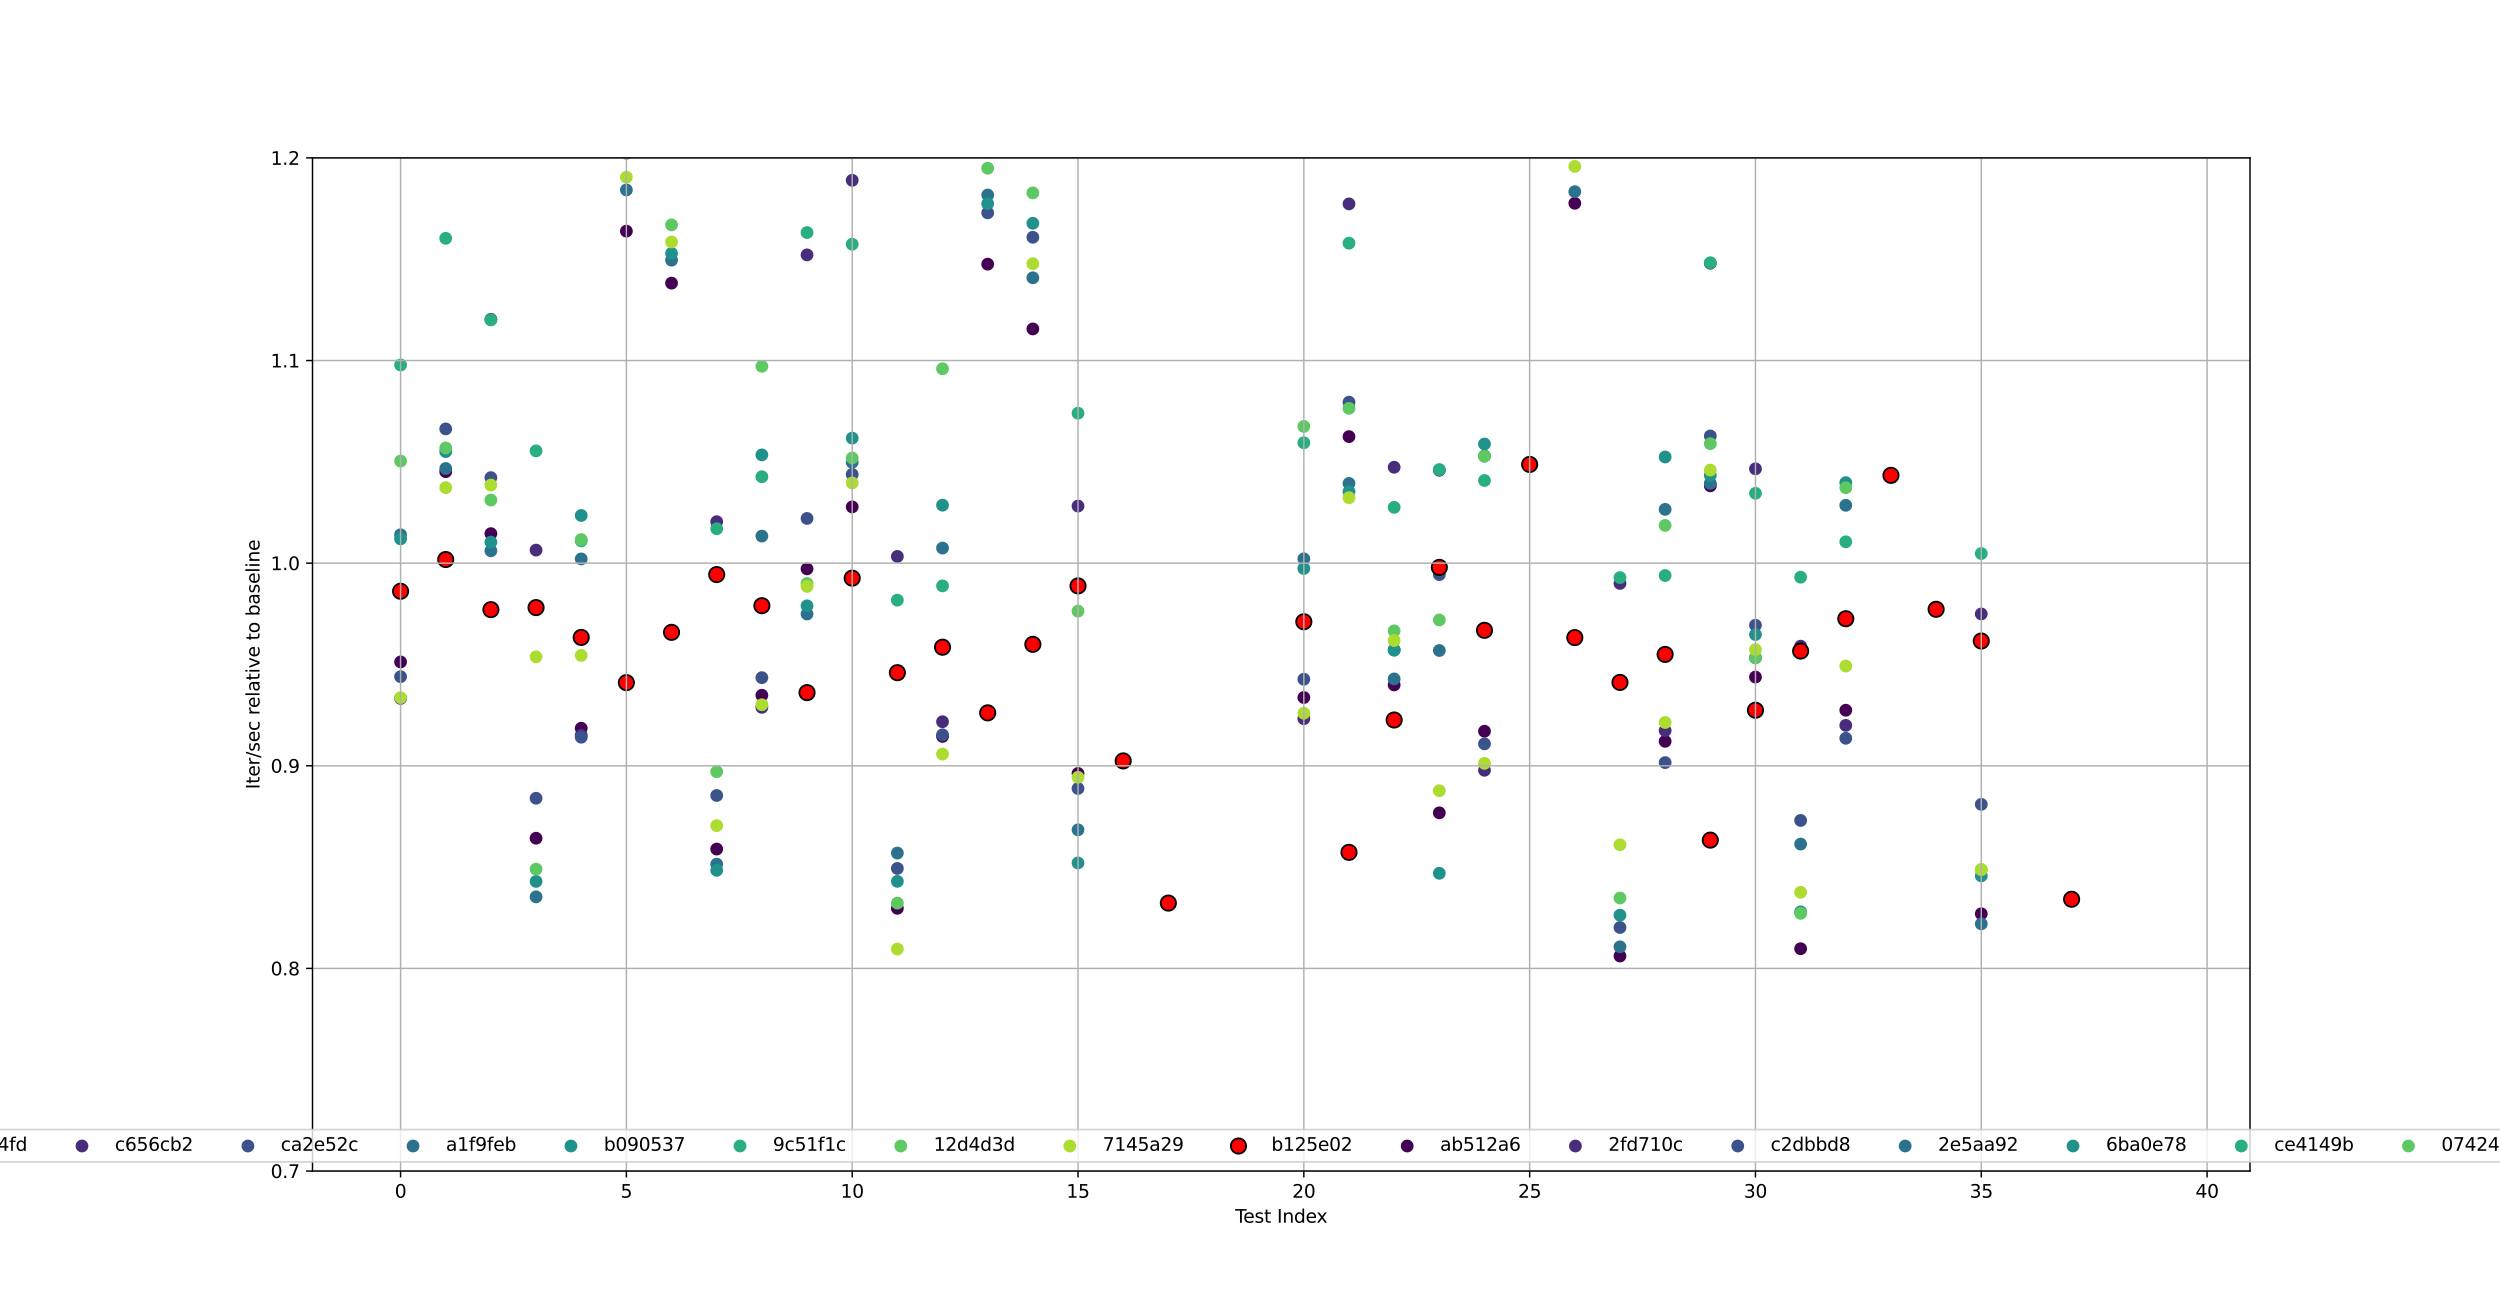 <?xml version="1.0" encoding="utf-8" standalone="no"?>
<!DOCTYPE svg PUBLIC "-//W3C//DTD SVG 1.1//EN"
  "http://www.w3.org/Graphics/SVG/1.1/DTD/svg11.dtd">
<svg xmlns:xlink="http://www.w3.org/1999/xlink" width="1368pt" height="720pt" viewBox="0 0 1368 720" xmlns="http://www.w3.org/2000/svg" version="1.1">
 <defs>
  <style type="text/css">*{stroke-linejoin: round; stroke-linecap: butt}</style>
 </defs>
 <g id="figure_1">
  <g id="patch_1">
   <path d="M 0 720 
L 1368 720 
L 1368 0 
L 0 0 
z
" style="fill: #ffffff"/>
  </g>
  <g id="axes_1">
   <g id="patch_2">
    <path d="M 171 640.8 
L 1231.2 640.8 
L 1231.2 86.4 
L 171 86.4 
z
" style="fill: #ffffff"/>
   </g>
   <g id="PathCollection_1">
    <defs>
     <path id="maca3f744b9" d="M 0 3 
C 0.796 3 1.559 2.684 2.121 2.121 
C 2.684 1.559 3 0.796 3 0 
C 3 -0.796 2.684 -1.559 2.121 -2.121 
C 1.559 -2.684 0.796 -3 0 -3 
C -0.796 -3 -1.559 -2.684 -2.121 -2.121 
C -2.684 -1.559 -3 -0.796 -3 0 
C -3 0.796 -2.684 1.559 -2.121 2.121 
C -1.559 2.684 -0.796 3 0 3 
z
" style="stroke: #440154"/>
    </defs>
    <g clip-path="url(#pbc43dea5a8)">
     <use xlink:href="#maca3f744b9" x="219.191" y="362.218" style="fill: #440154; stroke: #440154"/>
    </g>
   </g>
   <g id="PathCollection_2">
    <defs>
     <path id="m0aa9498f92" d="M 0 3 
C 0.796 3 1.559 2.684 2.121 2.121 
C 2.684 1.559 3 0.796 3 0 
C 3 -0.796 2.684 -1.559 2.121 -2.121 
C 1.559 -2.684 0.796 -3 0 -3 
C -0.796 -3 -1.559 -2.684 -2.121 -2.121 
C -2.684 -1.559 -3 -0.796 -3 0 
C -3 0.796 -2.684 1.559 -2.121 2.121 
C -1.559 2.684 -0.796 3 0 3 
z
" style="stroke: #472d7b"/>
    </defs>
    <g clip-path="url(#pbc43dea5a8)">
     <use xlink:href="#m0aa9498f92" x="219.191" y="382.159" style="fill: #472d7b; stroke: #472d7b"/>
    </g>
   </g>
   <g id="PathCollection_3">
    <defs>
     <path id="mbf2b835519" d="M 0 3 
C 0.796 3 1.559 2.684 2.121 2.121 
C 2.684 1.559 3 0.796 3 0 
C 3 -0.796 2.684 -1.559 2.121 -2.121 
C 1.559 -2.684 0.796 -3 0 -3 
C -0.796 -3 -1.559 -2.684 -2.121 -2.121 
C -2.684 -1.559 -3 -0.796 -3 0 
C -3 0.796 -2.684 1.559 -2.121 2.121 
C -1.559 2.684 -0.796 3 0 3 
z
" style="stroke: #3b528b"/>
    </defs>
    <g clip-path="url(#pbc43dea5a8)">
     <use xlink:href="#mbf2b835519" x="219.191" y="370.266" style="fill: #3b528b; stroke: #3b528b"/>
    </g>
   </g>
   <g id="PathCollection_4">
    <defs>
     <path id="m8d5baa31e0" d="M 0 3 
C 0.796 3 1.559 2.684 2.121 2.121 
C 2.684 1.559 3 0.796 3 0 
C 3 -0.796 2.684 -1.559 2.121 -2.121 
C 1.559 -2.684 0.796 -3 0 -3 
C -0.796 -3 -1.559 -2.684 -2.121 -2.121 
C -2.684 -1.559 -3 -0.796 -3 0 
C -3 0.796 -2.684 1.559 -2.121 2.121 
C -1.559 2.684 -0.796 3 0 3 
z
" style="stroke: #2c728e"/>
    </defs>
    <g clip-path="url(#pbc43dea5a8)">
     <use xlink:href="#m8d5baa31e0" x="219.191" y="292.614" style="fill: #2c728e; stroke: #2c728e"/>
    </g>
   </g>
   <g id="PathCollection_5">
    <defs>
     <path id="m56a09c9374" d="M 0 3 
C 0.796 3 1.559 2.684 2.121 2.121 
C 2.684 1.559 3 0.796 3 0 
C 3 -0.796 2.684 -1.559 2.121 -2.121 
C 1.559 -2.684 0.796 -3 0 -3 
C -0.796 -3 -1.559 -2.684 -2.121 -2.121 
C -2.684 -1.559 -3 -0.796 -3 0 
C -3 0.796 -2.684 1.559 -2.121 2.121 
C -1.559 2.684 -0.796 3 0 3 
z
" style="stroke: #21918c"/>
    </defs>
    <g clip-path="url(#pbc43dea5a8)">
     <use xlink:href="#m56a09c9374" x="219.191" y="294.875" style="fill: #21918c; stroke: #21918c"/>
    </g>
   </g>
   <g id="PathCollection_6">
    <defs>
     <path id="m885547d37d" d="M 0 3 
C 0.796 3 1.559 2.684 2.121 2.121 
C 2.684 1.559 3 0.796 3 0 
C 3 -0.796 2.684 -1.559 2.121 -2.121 
C 1.559 -2.684 0.796 -3 0 -3 
C -0.796 -3 -1.559 -2.684 -2.121 -2.121 
C -2.684 -1.559 -3 -0.796 -3 0 
C -3 0.796 -2.684 1.559 -2.121 2.121 
C -1.559 2.684 -0.796 3 0 3 
z
" style="stroke: #28ae80"/>
    </defs>
    <g clip-path="url(#pbc43dea5a8)">
     <use xlink:href="#m885547d37d" x="219.191" y="199.713" style="fill: #28ae80; stroke: #28ae80"/>
    </g>
   </g>
   <g id="PathCollection_7">
    <defs>
     <path id="m907b4d34e1" d="M 0 3 
C 0.796 3 1.559 2.684 2.121 2.121 
C 2.684 1.559 3 0.796 3 0 
C 3 -0.796 2.684 -1.559 2.121 -2.121 
C 1.559 -2.684 0.796 -3 0 -3 
C -0.796 -3 -1.559 -2.684 -2.121 -2.121 
C -2.684 -1.559 -3 -0.796 -3 0 
C -3 0.796 -2.684 1.559 -2.121 2.121 
C -1.559 2.684 -0.796 3 0 3 
z
" style="stroke: #5ec962"/>
    </defs>
    <g clip-path="url(#pbc43dea5a8)">
     <use xlink:href="#m907b4d34e1" x="219.191" y="252.282" style="fill: #5ec962; stroke: #5ec962"/>
    </g>
   </g>
   <g id="PathCollection_8">
    <defs>
     <path id="m9cf907c3b4" d="M 0 3 
C 0.796 3 1.559 2.684 2.121 2.121 
C 2.684 1.559 3 0.796 3 0 
C 3 -0.796 2.684 -1.559 2.121 -2.121 
C 1.559 -2.684 0.796 -3 0 -3 
C -0.796 -3 -1.559 -2.684 -2.121 -2.121 
C -2.684 -1.559 -3 -0.796 -3 0 
C -3 0.796 -2.684 1.559 -2.121 2.121 
C -1.559 2.684 -0.796 3 0 3 
z
" style="stroke: #addc30"/>
    </defs>
    <g clip-path="url(#pbc43dea5a8)">
     <use xlink:href="#m9cf907c3b4" x="219.191" y="381.759" style="fill: #addc30; stroke: #addc30"/>
    </g>
   </g>
   <g id="PathCollection_9">
    <defs>
     <path id="m608411773f" d="M 0 4.183 
C 1.109 4.183 2.174 3.743 2.958 2.958 
C 3.743 2.174 4.183 1.109 4.183 0 
C 4.183 -1.109 3.743 -2.174 2.958 -2.958 
C 2.174 -3.743 1.109 -4.183 0 -4.183 
C -1.109 -4.183 -2.174 -3.743 -2.958 -2.958 
C -3.743 -2.174 -4.183 -1.109 -4.183 0 
C -4.183 1.109 -3.743 2.174 -2.958 2.958 
C -2.174 3.743 -1.109 4.183 0 4.183 
z
" style="stroke: #000000"/>
    </defs>
    <g clip-path="url(#pbc43dea5a8)">
     <use xlink:href="#m608411773f" x="219.191" y="323.537" style="fill: #ff0000; stroke: #000000"/>
    </g>
   </g>
   <g id="PathCollection_10">
    <g clip-path="url(#pbc43dea5a8)">
     <use xlink:href="#maca3f744b9" x="243.904" y="258.101" style="fill: #440154; stroke: #440154"/>
    </g>
   </g>
   <g id="PathCollection_11">
    <g clip-path="url(#pbc43dea5a8)">
     <use xlink:href="#m0aa9498f92" x="243.904" y="20.312" style="fill: #472d7b; stroke: #472d7b"/>
    </g>
   </g>
   <g id="PathCollection_12">
    <g clip-path="url(#pbc43dea5a8)">
     <use xlink:href="#mbf2b835519" x="243.904" y="234.697" style="fill: #3b528b; stroke: #3b528b"/>
    </g>
   </g>
   <g id="PathCollection_13">
    <g clip-path="url(#pbc43dea5a8)">
     <use xlink:href="#m8d5baa31e0" x="243.904" y="256.352" style="fill: #2c728e; stroke: #2c728e"/>
    </g>
   </g>
   <g id="PathCollection_14">
    <g clip-path="url(#pbc43dea5a8)">
     <use xlink:href="#m56a09c9374" x="243.904" y="247.138" style="fill: #21918c; stroke: #21918c"/>
    </g>
   </g>
   <g id="PathCollection_15">
    <g clip-path="url(#pbc43dea5a8)">
     <use xlink:href="#m885547d37d" x="243.904" y="130.403" style="fill: #28ae80; stroke: #28ae80"/>
    </g>
   </g>
   <g id="PathCollection_16">
    <g clip-path="url(#pbc43dea5a8)">
     <use xlink:href="#m907b4d34e1" x="243.904" y="245.122" style="fill: #5ec962; stroke: #5ec962"/>
    </g>
   </g>
   <g id="PathCollection_17">
    <g clip-path="url(#pbc43dea5a8)">
     <use xlink:href="#m9cf907c3b4" x="243.904" y="266.842" style="fill: #addc30; stroke: #addc30"/>
    </g>
   </g>
   <g id="PathCollection_18">
    <g clip-path="url(#pbc43dea5a8)">
     <use xlink:href="#m608411773f" x="243.904" y="306.182" style="fill: #ff0000; stroke: #000000"/>
    </g>
   </g>
   <g id="PathCollection_19">
    <g clip-path="url(#pbc43dea5a8)">
     <use xlink:href="#maca3f744b9" x="268.617" y="292.005" style="fill: #440154; stroke: #440154"/>
    </g>
   </g>
   <g id="PathCollection_20">
    <g clip-path="url(#pbc43dea5a8)">
     <use xlink:href="#m0aa9498f92" x="268.617" y="174.751" style="fill: #472d7b; stroke: #472d7b"/>
    </g>
   </g>
   <g id="PathCollection_21">
    <g clip-path="url(#pbc43dea5a8)">
     <use xlink:href="#mbf2b835519" x="268.617" y="261.355" style="fill: #3b528b; stroke: #3b528b"/>
    </g>
   </g>
   <g id="PathCollection_22">
    <g clip-path="url(#pbc43dea5a8)">
     <use xlink:href="#m8d5baa31e0" x="268.617" y="301.4" style="fill: #2c728e; stroke: #2c728e"/>
    </g>
   </g>
   <g id="PathCollection_23">
    <g clip-path="url(#pbc43dea5a8)">
     <use xlink:href="#m56a09c9374" x="268.617" y="296.647" style="fill: #21918c; stroke: #21918c"/>
    </g>
   </g>
   <g id="PathCollection_24">
    <g clip-path="url(#pbc43dea5a8)">
     <use xlink:href="#m885547d37d" x="268.617" y="175.05" style="fill: #28ae80; stroke: #28ae80"/>
    </g>
   </g>
   <g id="PathCollection_25">
    <g clip-path="url(#pbc43dea5a8)">
     <use xlink:href="#m907b4d34e1" x="268.617" y="273.638" style="fill: #5ec962; stroke: #5ec962"/>
    </g>
   </g>
   <g id="PathCollection_26">
    <g clip-path="url(#pbc43dea5a8)">
     <use xlink:href="#m9cf907c3b4" x="268.617" y="265.428" style="fill: #addc30; stroke: #addc30"/>
    </g>
   </g>
   <g id="PathCollection_27">
    <g clip-path="url(#pbc43dea5a8)">
     <use xlink:href="#m608411773f" x="268.617" y="333.599" style="fill: #ff0000; stroke: #000000"/>
    </g>
   </g>
   <g id="PathCollection_28">
    <g clip-path="url(#pbc43dea5a8)">
     <use xlink:href="#maca3f744b9" x="293.331" y="458.681" style="fill: #440154; stroke: #440154"/>
    </g>
   </g>
   <g id="PathCollection_29">
    <g clip-path="url(#pbc43dea5a8)">
     <use xlink:href="#m0aa9498f92" x="293.331" y="301.012" style="fill: #472d7b; stroke: #472d7b"/>
    </g>
   </g>
   <g id="PathCollection_30">
    <g clip-path="url(#pbc43dea5a8)">
     <use xlink:href="#mbf2b835519" x="293.331" y="436.796" style="fill: #3b528b; stroke: #3b528b"/>
    </g>
   </g>
   <g id="PathCollection_31">
    <g clip-path="url(#pbc43dea5a8)">
     <use xlink:href="#m8d5baa31e0" x="293.331" y="490.753" style="fill: #2c728e; stroke: #2c728e"/>
    </g>
   </g>
   <g id="PathCollection_32">
    <g clip-path="url(#pbc43dea5a8)">
     <use xlink:href="#m56a09c9374" x="293.331" y="482.312" style="fill: #21918c; stroke: #21918c"/>
    </g>
   </g>
   <g id="PathCollection_33">
    <g clip-path="url(#pbc43dea5a8)">
     <use xlink:href="#m885547d37d" x="293.331" y="246.717" style="fill: #28ae80; stroke: #28ae80"/>
    </g>
   </g>
   <g id="PathCollection_34">
    <g clip-path="url(#pbc43dea5a8)">
     <use xlink:href="#m907b4d34e1" x="293.331" y="475.587" style="fill: #5ec962; stroke: #5ec962"/>
    </g>
   </g>
   <g id="PathCollection_35">
    <g clip-path="url(#pbc43dea5a8)">
     <use xlink:href="#m9cf907c3b4" x="293.331" y="359.422" style="fill: #addc30; stroke: #addc30"/>
    </g>
   </g>
   <g id="PathCollection_36">
    <g clip-path="url(#pbc43dea5a8)">
     <use xlink:href="#m608411773f" x="293.331" y="332.475" style="fill: #ff0000; stroke: #000000"/>
    </g>
   </g>
   <g id="PathCollection_37">
    <g clip-path="url(#pbc43dea5a8)">
     <use xlink:href="#maca3f744b9" x="318.044" y="398.491" style="fill: #440154; stroke: #440154"/>
    </g>
   </g>
   <g id="PathCollection_38">
    <g clip-path="url(#pbc43dea5a8)">
     <use xlink:href="#m0aa9498f92" x="318.044" y="402.271" style="fill: #472d7b; stroke: #472d7b"/>
    </g>
   </g>
   <g id="PathCollection_39">
    <g clip-path="url(#pbc43dea5a8)">
     <use xlink:href="#mbf2b835519" x="318.044" y="403.404" style="fill: #3b528b; stroke: #3b528b"/>
    </g>
   </g>
   <g id="PathCollection_40">
    <g clip-path="url(#pbc43dea5a8)">
     <use xlink:href="#m8d5baa31e0" x="318.044" y="305.844" style="fill: #2c728e; stroke: #2c728e"/>
    </g>
   </g>
   <g id="PathCollection_41">
    <g clip-path="url(#pbc43dea5a8)">
     <use xlink:href="#m56a09c9374" x="318.044" y="282.067" style="fill: #21918c; stroke: #21918c"/>
    </g>
   </g>
   <g id="PathCollection_42">
    <g clip-path="url(#pbc43dea5a8)">
     <use xlink:href="#m885547d37d" x="318.044" y="295.929" style="fill: #28ae80; stroke: #28ae80"/>
    </g>
   </g>
   <g id="PathCollection_43">
    <g clip-path="url(#pbc43dea5a8)">
     <use xlink:href="#m907b4d34e1" x="318.044" y="295.242" style="fill: #5ec962; stroke: #5ec962"/>
    </g>
   </g>
   <g id="PathCollection_44">
    <g clip-path="url(#pbc43dea5a8)">
     <use xlink:href="#m9cf907c3b4" x="318.044" y="358.639" style="fill: #addc30; stroke: #addc30"/>
    </g>
   </g>
   <g id="PathCollection_45">
    <g clip-path="url(#pbc43dea5a8)">
     <use xlink:href="#m608411773f" x="318.044" y="348.801" style="fill: #ff0000; stroke: #000000"/>
    </g>
   </g>
   <g id="PathCollection_46">
    <g clip-path="url(#pbc43dea5a8)">
     <use xlink:href="#maca3f744b9" x="342.757" y="126.48" style="fill: #440154; stroke: #440154"/>
    </g>
   </g>
   <g id="PathCollection_47">
    <g clip-path="url(#pbc43dea5a8)"/>
   </g>
   <g id="PathCollection_48">
    <g clip-path="url(#pbc43dea5a8)">
     <use xlink:href="#mbf2b835519" x="342.757" y="83.817" style="fill: #3b528b; stroke: #3b528b"/>
    </g>
   </g>
   <g id="PathCollection_49">
    <g clip-path="url(#pbc43dea5a8)">
     <use xlink:href="#m8d5baa31e0" x="342.757" y="103.939" style="fill: #2c728e; stroke: #2c728e"/>
    </g>
   </g>
   <g id="PathCollection_50">
    <g clip-path="url(#pbc43dea5a8)"/>
   </g>
   <g id="PathCollection_51">
    <g clip-path="url(#pbc43dea5a8)"/>
   </g>
   <g id="PathCollection_52">
    <g clip-path="url(#pbc43dea5a8)">
     <use xlink:href="#m907b4d34e1" x="342.757" y="39.497" style="fill: #5ec962; stroke: #5ec962"/>
    </g>
   </g>
   <g id="PathCollection_53">
    <g clip-path="url(#pbc43dea5a8)">
     <use xlink:href="#m9cf907c3b4" x="342.757" y="96.963" style="fill: #addc30; stroke: #addc30"/>
    </g>
   </g>
   <g id="PathCollection_54">
    <g clip-path="url(#pbc43dea5a8)">
     <use xlink:href="#m608411773f" x="342.757" y="373.546" style="fill: #ff0000; stroke: #000000"/>
    </g>
   </g>
   <g id="PathCollection_55">
    <g clip-path="url(#pbc43dea5a8)">
     <use xlink:href="#maca3f744b9" x="367.471" y="154.928" style="fill: #440154; stroke: #440154"/>
    </g>
   </g>
   <g id="PathCollection_56">
    <g clip-path="url(#pbc43dea5a8)"/>
   </g>
   <g id="PathCollection_57">
    <g clip-path="url(#pbc43dea5a8)">
     <use xlink:href="#mbf2b835519" x="367.471" y="50.755" style="fill: #3b528b; stroke: #3b528b"/>
    </g>
   </g>
   <g id="PathCollection_58">
    <g clip-path="url(#pbc43dea5a8)">
     <use xlink:href="#m8d5baa31e0" x="367.471" y="142.37" style="fill: #2c728e; stroke: #2c728e"/>
    </g>
   </g>
   <g id="PathCollection_59">
    <g clip-path="url(#pbc43dea5a8)">
     <use xlink:href="#m56a09c9374" x="367.471" y="138.682" style="fill: #21918c; stroke: #21918c"/>
    </g>
   </g>
   <g id="PathCollection_60">
    <g clip-path="url(#pbc43dea5a8)">
     <use xlink:href="#m885547d37d" x="367.471" y="5.937" style="fill: #28ae80; stroke: #28ae80"/>
    </g>
   </g>
   <g id="PathCollection_61">
    <g clip-path="url(#pbc43dea5a8)">
     <use xlink:href="#m907b4d34e1" x="367.471" y="123.057" style="fill: #5ec962; stroke: #5ec962"/>
    </g>
   </g>
   <g id="PathCollection_62">
    <g clip-path="url(#pbc43dea5a8)">
     <use xlink:href="#m9cf907c3b4" x="367.471" y="132.429" style="fill: #addc30; stroke: #addc30"/>
    </g>
   </g>
   <g id="PathCollection_63">
    <g clip-path="url(#pbc43dea5a8)">
     <use xlink:href="#m608411773f" x="367.471" y="346.018" style="fill: #ff0000; stroke: #000000"/>
    </g>
   </g>
   <g id="PathCollection_64">
    <g clip-path="url(#pbc43dea5a8)">
     <use xlink:href="#maca3f744b9" x="392.184" y="464.609" style="fill: #440154; stroke: #440154"/>
    </g>
   </g>
   <g id="PathCollection_65">
    <g clip-path="url(#pbc43dea5a8)">
     <use xlink:href="#m0aa9498f92" x="392.184" y="285.476" style="fill: #472d7b; stroke: #472d7b"/>
    </g>
   </g>
   <g id="PathCollection_66">
    <g clip-path="url(#pbc43dea5a8)">
     <use xlink:href="#mbf2b835519" x="392.184" y="435.288" style="fill: #3b528b; stroke: #3b528b"/>
    </g>
   </g>
   <g id="PathCollection_67">
    <g clip-path="url(#pbc43dea5a8)">
     <use xlink:href="#m8d5baa31e0" x="392.184" y="472.857" style="fill: #2c728e; stroke: #2c728e"/>
    </g>
   </g>
   <g id="PathCollection_68">
    <g clip-path="url(#pbc43dea5a8)">
     <use xlink:href="#m56a09c9374" x="392.184" y="476.232" style="fill: #21918c; stroke: #21918c"/>
    </g>
   </g>
   <g id="PathCollection_69">
    <g clip-path="url(#pbc43dea5a8)">
     <use xlink:href="#m885547d37d" x="392.184" y="289.323" style="fill: #28ae80; stroke: #28ae80"/>
    </g>
   </g>
   <g id="PathCollection_70">
    <g clip-path="url(#pbc43dea5a8)">
     <use xlink:href="#m907b4d34e1" x="392.184" y="422.266" style="fill: #5ec962; stroke: #5ec962"/>
    </g>
   </g>
   <g id="PathCollection_71">
    <g clip-path="url(#pbc43dea5a8)">
     <use xlink:href="#m9cf907c3b4" x="392.184" y="451.767" style="fill: #addc30; stroke: #addc30"/>
    </g>
   </g>
   <g id="PathCollection_72">
    <g clip-path="url(#pbc43dea5a8)">
     <use xlink:href="#m608411773f" x="392.184" y="314.413" style="fill: #ff0000; stroke: #000000"/>
    </g>
   </g>
   <g id="PathCollection_73">
    <g clip-path="url(#pbc43dea5a8)">
     <use xlink:href="#maca3f744b9" x="416.897" y="380.445" style="fill: #440154; stroke: #440154"/>
    </g>
   </g>
   <g id="PathCollection_74">
    <g clip-path="url(#pbc43dea5a8)">
     <use xlink:href="#m0aa9498f92" x="416.897" y="387.049" style="fill: #472d7b; stroke: #472d7b"/>
    </g>
   </g>
   <g id="PathCollection_75">
    <g clip-path="url(#pbc43dea5a8)">
     <use xlink:href="#mbf2b835519" x="416.897" y="370.82" style="fill: #3b528b; stroke: #3b528b"/>
    </g>
   </g>
   <g id="PathCollection_76">
    <g clip-path="url(#pbc43dea5a8)">
     <use xlink:href="#m8d5baa31e0" x="416.897" y="293.348" style="fill: #2c728e; stroke: #2c728e"/>
    </g>
   </g>
   <g id="PathCollection_77">
    <g clip-path="url(#pbc43dea5a8)">
     <use xlink:href="#m56a09c9374" x="416.897" y="248.918" style="fill: #21918c; stroke: #21918c"/>
    </g>
   </g>
   <g id="PathCollection_78">
    <g clip-path="url(#pbc43dea5a8)">
     <use xlink:href="#m885547d37d" x="416.897" y="260.864" style="fill: #28ae80; stroke: #28ae80"/>
    </g>
   </g>
   <g id="PathCollection_79">
    <g clip-path="url(#pbc43dea5a8)">
     <use xlink:href="#m907b4d34e1" x="416.897" y="200.452" style="fill: #5ec962; stroke: #5ec962"/>
    </g>
   </g>
   <g id="PathCollection_80">
    <g clip-path="url(#pbc43dea5a8)">
     <use xlink:href="#m9cf907c3b4" x="416.897" y="385.638" style="fill: #addc30; stroke: #addc30"/>
    </g>
   </g>
   <g id="PathCollection_81">
    <g clip-path="url(#pbc43dea5a8)">
     <use xlink:href="#m608411773f" x="416.897" y="331.438" style="fill: #ff0000; stroke: #000000"/>
    </g>
   </g>
   <g id="PathCollection_82">
    <g clip-path="url(#pbc43dea5a8)">
     <use xlink:href="#maca3f744b9" x="441.61" y="311.288" style="fill: #440154; stroke: #440154"/>
    </g>
   </g>
   <g id="PathCollection_83">
    <g clip-path="url(#pbc43dea5a8)">
     <use xlink:href="#m0aa9498f92" x="441.61" y="139.474" style="fill: #472d7b; stroke: #472d7b"/>
    </g>
   </g>
   <g id="PathCollection_84">
    <g clip-path="url(#pbc43dea5a8)">
     <use xlink:href="#mbf2b835519" x="441.61" y="283.693" style="fill: #3b528b; stroke: #3b528b"/>
    </g>
   </g>
   <g id="PathCollection_85">
    <g clip-path="url(#pbc43dea5a8)">
     <use xlink:href="#m8d5baa31e0" x="441.61" y="335.986" style="fill: #2c728e; stroke: #2c728e"/>
    </g>
   </g>
   <g id="PathCollection_86">
    <g clip-path="url(#pbc43dea5a8)">
     <use xlink:href="#m56a09c9374" x="441.61" y="331.515" style="fill: #21918c; stroke: #21918c"/>
    </g>
   </g>
   <g id="PathCollection_87">
    <g clip-path="url(#pbc43dea5a8)">
     <use xlink:href="#m885547d37d" x="441.61" y="127.266" style="fill: #28ae80; stroke: #28ae80"/>
    </g>
   </g>
   <g id="PathCollection_88">
    <g clip-path="url(#pbc43dea5a8)">
     <use xlink:href="#m907b4d34e1" x="441.61" y="319.279" style="fill: #5ec962; stroke: #5ec962"/>
    </g>
   </g>
   <g id="PathCollection_89">
    <g clip-path="url(#pbc43dea5a8)">
     <use xlink:href="#m9cf907c3b4" x="441.61" y="320.888" style="fill: #addc30; stroke: #addc30"/>
    </g>
   </g>
   <g id="PathCollection_90">
    <g clip-path="url(#pbc43dea5a8)">
     <use xlink:href="#m608411773f" x="441.61" y="379.002" style="fill: #ff0000; stroke: #000000"/>
    </g>
   </g>
   <g id="PathCollection_91">
    <g clip-path="url(#pbc43dea5a8)">
     <use xlink:href="#maca3f744b9" x="466.324" y="277.375" style="fill: #440154; stroke: #440154"/>
    </g>
   </g>
   <g id="PathCollection_92">
    <g clip-path="url(#pbc43dea5a8)">
     <use xlink:href="#m0aa9498f92" x="466.324" y="98.655" style="fill: #472d7b; stroke: #472d7b"/>
    </g>
   </g>
   <g id="PathCollection_93">
    <g clip-path="url(#pbc43dea5a8)">
     <use xlink:href="#mbf2b835519" x="466.324" y="259.581" style="fill: #3b528b; stroke: #3b528b"/>
    </g>
   </g>
   <g id="PathCollection_94">
    <g clip-path="url(#pbc43dea5a8)">
     <use xlink:href="#m8d5baa31e0" x="466.324" y="252.995" style="fill: #2c728e; stroke: #2c728e"/>
    </g>
   </g>
   <g id="PathCollection_95">
    <g clip-path="url(#pbc43dea5a8)">
     <use xlink:href="#m56a09c9374" x="466.324" y="239.749" style="fill: #21918c; stroke: #21918c"/>
    </g>
   </g>
   <g id="PathCollection_96">
    <g clip-path="url(#pbc43dea5a8)">
     <use xlink:href="#m885547d37d" x="466.324" y="133.624" style="fill: #28ae80; stroke: #28ae80"/>
    </g>
   </g>
   <g id="PathCollection_97">
    <g clip-path="url(#pbc43dea5a8)">
     <use xlink:href="#m907b4d34e1" x="466.324" y="250.612" style="fill: #5ec962; stroke: #5ec962"/>
    </g>
   </g>
   <g id="PathCollection_98">
    <g clip-path="url(#pbc43dea5a8)">
     <use xlink:href="#m9cf907c3b4" x="466.324" y="264.256" style="fill: #addc30; stroke: #addc30"/>
    </g>
   </g>
   <g id="PathCollection_99">
    <g clip-path="url(#pbc43dea5a8)">
     <use xlink:href="#m608411773f" x="466.324" y="316.366" style="fill: #ff0000; stroke: #000000"/>
    </g>
   </g>
   <g id="PathCollection_100">
    <g clip-path="url(#pbc43dea5a8)">
     <use xlink:href="#maca3f744b9" x="491.037" y="497.033" style="fill: #440154; stroke: #440154"/>
    </g>
   </g>
   <g id="PathCollection_101">
    <g clip-path="url(#pbc43dea5a8)">
     <use xlink:href="#m0aa9498f92" x="491.037" y="304.481" style="fill: #472d7b; stroke: #472d7b"/>
    </g>
   </g>
   <g id="PathCollection_102">
    <g clip-path="url(#pbc43dea5a8)">
     <use xlink:href="#mbf2b835519" x="491.037" y="475.201" style="fill: #3b528b; stroke: #3b528b"/>
    </g>
   </g>
   <g id="PathCollection_103">
    <g clip-path="url(#pbc43dea5a8)">
     <use xlink:href="#m8d5baa31e0" x="491.037" y="466.806" style="fill: #2c728e; stroke: #2c728e"/>
    </g>
   </g>
   <g id="PathCollection_104">
    <g clip-path="url(#pbc43dea5a8)">
     <use xlink:href="#m56a09c9374" x="491.037" y="482.263" style="fill: #21918c; stroke: #21918c"/>
    </g>
   </g>
   <g id="PathCollection_105">
    <g clip-path="url(#pbc43dea5a8)">
     <use xlink:href="#m885547d37d" x="491.037" y="328.397" style="fill: #28ae80; stroke: #28ae80"/>
    </g>
   </g>
   <g id="PathCollection_106">
    <g clip-path="url(#pbc43dea5a8)">
     <use xlink:href="#m907b4d34e1" x="491.037" y="494.178" style="fill: #5ec962; stroke: #5ec962"/>
    </g>
   </g>
   <g id="PathCollection_107">
    <g clip-path="url(#pbc43dea5a8)">
     <use xlink:href="#m9cf907c3b4" x="491.037" y="519.302" style="fill: #addc30; stroke: #addc30"/>
    </g>
   </g>
   <g id="PathCollection_108">
    <g clip-path="url(#pbc43dea5a8)">
     <use xlink:href="#m608411773f" x="491.037" y="368.09" style="fill: #ff0000; stroke: #000000"/>
    </g>
   </g>
   <g id="PathCollection_109">
    <g clip-path="url(#pbc43dea5a8)">
     <use xlink:href="#maca3f744b9" x="515.75" y="402.961" style="fill: #440154; stroke: #440154"/>
    </g>
   </g>
   <g id="PathCollection_110">
    <g clip-path="url(#pbc43dea5a8)">
     <use xlink:href="#m0aa9498f92" x="515.75" y="394.932" style="fill: #472d7b; stroke: #472d7b"/>
    </g>
   </g>
   <g id="PathCollection_111">
    <g clip-path="url(#pbc43dea5a8)">
     <use xlink:href="#mbf2b835519" x="515.75" y="402.094" style="fill: #3b528b; stroke: #3b528b"/>
    </g>
   </g>
   <g id="PathCollection_112">
    <g clip-path="url(#pbc43dea5a8)">
     <use xlink:href="#m8d5baa31e0" x="515.75" y="299.892" style="fill: #2c728e; stroke: #2c728e"/>
    </g>
   </g>
   <g id="PathCollection_113">
    <g clip-path="url(#pbc43dea5a8)">
     <use xlink:href="#m56a09c9374" x="515.75" y="276.427" style="fill: #21918c; stroke: #21918c"/>
    </g>
   </g>
   <g id="PathCollection_114">
    <g clip-path="url(#pbc43dea5a8)">
     <use xlink:href="#m885547d37d" x="515.75" y="320.592" style="fill: #28ae80; stroke: #28ae80"/>
    </g>
   </g>
   <g id="PathCollection_115">
    <g clip-path="url(#pbc43dea5a8)">
     <use xlink:href="#m907b4d34e1" x="515.75" y="201.783" style="fill: #5ec962; stroke: #5ec962"/>
    </g>
   </g>
   <g id="PathCollection_116">
    <g clip-path="url(#pbc43dea5a8)">
     <use xlink:href="#m9cf907c3b4" x="515.75" y="412.631" style="fill: #addc30; stroke: #addc30"/>
    </g>
   </g>
   <g id="PathCollection_117">
    <g clip-path="url(#pbc43dea5a8)">
     <use xlink:href="#m608411773f" x="515.75" y="354.154" style="fill: #ff0000; stroke: #000000"/>
    </g>
   </g>
   <g id="PathCollection_118">
    <g clip-path="url(#pbc43dea5a8)">
     <use xlink:href="#maca3f744b9" x="540.464" y="144.552" style="fill: #440154; stroke: #440154"/>
    </g>
   </g>
   <g id="PathCollection_119">
    <g clip-path="url(#pbc43dea5a8)"/>
   </g>
   <g id="PathCollection_120">
    <g clip-path="url(#pbc43dea5a8)">
     <use xlink:href="#mbf2b835519" x="540.464" y="116.475" style="fill: #3b528b; stroke: #3b528b"/>
    </g>
   </g>
   <g id="PathCollection_121">
    <g clip-path="url(#pbc43dea5a8)">
     <use xlink:href="#m8d5baa31e0" x="540.464" y="106.695" style="fill: #2c728e; stroke: #2c728e"/>
    </g>
   </g>
   <g id="PathCollection_122">
    <g clip-path="url(#pbc43dea5a8)">
     <use xlink:href="#m56a09c9374" x="540.464" y="111.437" style="fill: #21918c; stroke: #21918c"/>
    </g>
   </g>
   <g id="PathCollection_123">
    <g clip-path="url(#pbc43dea5a8)"/>
   </g>
   <g id="PathCollection_124">
    <g clip-path="url(#pbc43dea5a8)">
     <use xlink:href="#m907b4d34e1" x="540.464" y="92.043" style="fill: #5ec962; stroke: #5ec962"/>
    </g>
   </g>
   <g id="PathCollection_125">
    <g clip-path="url(#pbc43dea5a8)">
     <use xlink:href="#m9cf907c3b4" x="540.464" y="83.061" style="fill: #addc30; stroke: #addc30"/>
    </g>
   </g>
   <g id="PathCollection_126">
    <g clip-path="url(#pbc43dea5a8)">
     <use xlink:href="#m608411773f" x="540.464" y="390.073" style="fill: #ff0000; stroke: #000000"/>
    </g>
   </g>
   <g id="PathCollection_127">
    <g clip-path="url(#pbc43dea5a8)">
     <use xlink:href="#maca3f744b9" x="565.177" y="179.993" style="fill: #440154; stroke: #440154"/>
    </g>
   </g>
   <g id="PathCollection_128">
    <g clip-path="url(#pbc43dea5a8)"/>
   </g>
   <g id="PathCollection_129">
    <g clip-path="url(#pbc43dea5a8)">
     <use xlink:href="#mbf2b835519" x="565.177" y="129.835" style="fill: #3b528b; stroke: #3b528b"/>
    </g>
   </g>
   <g id="PathCollection_130">
    <g clip-path="url(#pbc43dea5a8)">
     <use xlink:href="#m8d5baa31e0" x="565.177" y="152.002" style="fill: #2c728e; stroke: #2c728e"/>
    </g>
   </g>
   <g id="PathCollection_131">
    <g clip-path="url(#pbc43dea5a8)">
     <use xlink:href="#m56a09c9374" x="565.177" y="122.174" style="fill: #21918c; stroke: #21918c"/>
    </g>
   </g>
   <g id="PathCollection_132">
    <g clip-path="url(#pbc43dea5a8)"/>
   </g>
   <g id="PathCollection_133">
    <g clip-path="url(#pbc43dea5a8)">
     <use xlink:href="#m907b4d34e1" x="565.177" y="105.553" style="fill: #5ec962; stroke: #5ec962"/>
    </g>
   </g>
   <g id="PathCollection_134">
    <g clip-path="url(#pbc43dea5a8)">
     <use xlink:href="#m9cf907c3b4" x="565.177" y="144.294" style="fill: #addc30; stroke: #addc30"/>
    </g>
   </g>
   <g id="PathCollection_135">
    <g clip-path="url(#pbc43dea5a8)">
     <use xlink:href="#m608411773f" x="565.177" y="352.582" style="fill: #ff0000; stroke: #000000"/>
    </g>
   </g>
   <g id="PathCollection_136">
    <g clip-path="url(#pbc43dea5a8)">
     <use xlink:href="#maca3f744b9" x="589.89" y="423.235" style="fill: #440154; stroke: #440154"/>
    </g>
   </g>
   <g id="PathCollection_137">
    <g clip-path="url(#pbc43dea5a8)">
     <use xlink:href="#m0aa9498f92" x="589.89" y="276.911" style="fill: #472d7b; stroke: #472d7b"/>
    </g>
   </g>
   <g id="PathCollection_138">
    <g clip-path="url(#pbc43dea5a8)">
     <use xlink:href="#mbf2b835519" x="589.89" y="431.452" style="fill: #3b528b; stroke: #3b528b"/>
    </g>
   </g>
   <g id="PathCollection_139">
    <g clip-path="url(#pbc43dea5a8)">
     <use xlink:href="#m8d5baa31e0" x="589.89" y="454.075" style="fill: #2c728e; stroke: #2c728e"/>
    </g>
   </g>
   <g id="PathCollection_140">
    <g clip-path="url(#pbc43dea5a8)">
     <use xlink:href="#m56a09c9374" x="589.89" y="472.209" style="fill: #21918c; stroke: #21918c"/>
    </g>
   </g>
   <g id="PathCollection_141">
    <g clip-path="url(#pbc43dea5a8)">
     <use xlink:href="#m885547d37d" x="589.89" y="226.111" style="fill: #28ae80; stroke: #28ae80"/>
    </g>
   </g>
   <g id="PathCollection_142">
    <g clip-path="url(#pbc43dea5a8)">
     <use xlink:href="#m907b4d34e1" x="589.89" y="334.409" style="fill: #5ec962; stroke: #5ec962"/>
    </g>
   </g>
   <g id="PathCollection_143">
    <g clip-path="url(#pbc43dea5a8)">
     <use xlink:href="#m9cf907c3b4" x="589.89" y="425.344" style="fill: #addc30; stroke: #addc30"/>
    </g>
   </g>
   <g id="PathCollection_144">
    <g clip-path="url(#pbc43dea5a8)">
     <use xlink:href="#m608411773f" x="589.89" y="320.615" style="fill: #ff0000; stroke: #000000"/>
    </g>
   </g>
   <g id="PathCollection_145">
    <g clip-path="url(#pbc43dea5a8)"/>
   </g>
   <g id="PathCollection_146">
    <g clip-path="url(#pbc43dea5a8)"/>
   </g>
   <g id="PathCollection_147">
    <g clip-path="url(#pbc43dea5a8)"/>
   </g>
   <g id="PathCollection_148">
    <g clip-path="url(#pbc43dea5a8)"/>
   </g>
   <g id="PathCollection_149">
    <g clip-path="url(#pbc43dea5a8)"/>
   </g>
   <g id="PathCollection_150">
    <g clip-path="url(#pbc43dea5a8)"/>
   </g>
   <g id="PathCollection_151">
    <g clip-path="url(#pbc43dea5a8)"/>
   </g>
   <g id="PathCollection_152">
    <g clip-path="url(#pbc43dea5a8)"/>
   </g>
   <g id="PathCollection_153">
    <g clip-path="url(#pbc43dea5a8)">
     <use xlink:href="#m608411773f" x="614.603" y="416.371" style="fill: #ff0000; stroke: #000000"/>
    </g>
   </g>
   <g id="PathCollection_154">
    <g clip-path="url(#pbc43dea5a8)"/>
   </g>
   <g id="PathCollection_155">
    <g clip-path="url(#pbc43dea5a8)"/>
   </g>
   <g id="PathCollection_156">
    <g clip-path="url(#pbc43dea5a8)"/>
   </g>
   <g id="PathCollection_157">
    <g clip-path="url(#pbc43dea5a8)"/>
   </g>
   <g id="PathCollection_158">
    <g clip-path="url(#pbc43dea5a8)"/>
   </g>
   <g id="PathCollection_159">
    <g clip-path="url(#pbc43dea5a8)"/>
   </g>
   <g id="PathCollection_160">
    <g clip-path="url(#pbc43dea5a8)"/>
   </g>
   <g id="PathCollection_161">
    <g clip-path="url(#pbc43dea5a8)"/>
   </g>
   <g id="PathCollection_162">
    <g clip-path="url(#pbc43dea5a8)">
     <use xlink:href="#m608411773f" x="639.317" y="494.164" style="fill: #ff0000; stroke: #000000"/>
    </g>
   </g>
   <g id="PathCollection_163">
    <g clip-path="url(#pbc43dea5a8)"/>
   </g>
   <g id="PathCollection_164">
    <g clip-path="url(#pbc43dea5a8)"/>
   </g>
   <g id="PathCollection_165">
    <g clip-path="url(#pbc43dea5a8)"/>
   </g>
   <g id="PathCollection_166">
    <g clip-path="url(#pbc43dea5a8)"/>
   </g>
   <g id="PathCollection_167">
    <g clip-path="url(#pbc43dea5a8)"/>
   </g>
   <g id="PathCollection_168">
    <g clip-path="url(#pbc43dea5a8)"/>
   </g>
   <g id="PathCollection_169">
    <g clip-path="url(#pbc43dea5a8)"/>
   </g>
   <g id="PathCollection_170">
    <g clip-path="url(#pbc43dea5a8)"/>
   </g>
   <g id="PathCollection_171">
    <g clip-path="url(#pbc43dea5a8)">
     <use xlink:href="#m608411773f" x="664.03" y="74.386" style="fill: #ff0000; stroke: #000000"/>
    </g>
   </g>
   <g id="PathCollection_172">
    <g clip-path="url(#pbc43dea5a8)"/>
   </g>
   <g id="PathCollection_173">
    <g clip-path="url(#pbc43dea5a8)"/>
   </g>
   <g id="PathCollection_174">
    <g clip-path="url(#pbc43dea5a8)"/>
   </g>
   <g id="PathCollection_175">
    <g clip-path="url(#pbc43dea5a8)"/>
   </g>
   <g id="PathCollection_176">
    <g clip-path="url(#pbc43dea5a8)"/>
   </g>
   <g id="PathCollection_177">
    <g clip-path="url(#pbc43dea5a8)"/>
   </g>
   <g id="PathCollection_178">
    <g clip-path="url(#pbc43dea5a8)"/>
   </g>
   <g id="PathCollection_179">
    <g clip-path="url(#pbc43dea5a8)"/>
   </g>
   <g id="PathCollection_180">
    <g clip-path="url(#pbc43dea5a8)"/>
   </g>
   <g id="PathCollection_181">
    <g clip-path="url(#pbc43dea5a8)">
     <use xlink:href="#maca3f744b9" x="713.457" y="381.686" style="fill: #440154; stroke: #440154"/>
    </g>
   </g>
   <g id="PathCollection_182">
    <g clip-path="url(#pbc43dea5a8)">
     <use xlink:href="#m0aa9498f92" x="713.457" y="393.272" style="fill: #472d7b; stroke: #472d7b"/>
    </g>
   </g>
   <g id="PathCollection_183">
    <g clip-path="url(#pbc43dea5a8)">
     <use xlink:href="#mbf2b835519" x="713.457" y="371.674" style="fill: #3b528b; stroke: #3b528b"/>
    </g>
   </g>
   <g id="PathCollection_184">
    <g clip-path="url(#pbc43dea5a8)">
     <use xlink:href="#m8d5baa31e0" x="713.457" y="305.786" style="fill: #2c728e; stroke: #2c728e"/>
    </g>
   </g>
   <g id="PathCollection_185">
    <g clip-path="url(#pbc43dea5a8)">
     <use xlink:href="#m56a09c9374" x="713.457" y="311.058" style="fill: #21918c; stroke: #21918c"/>
    </g>
   </g>
   <g id="PathCollection_186">
    <g clip-path="url(#pbc43dea5a8)">
     <use xlink:href="#m885547d37d" x="713.457" y="242.279" style="fill: #28ae80; stroke: #28ae80"/>
    </g>
   </g>
   <g id="PathCollection_187">
    <g clip-path="url(#pbc43dea5a8)">
     <use xlink:href="#m907b4d34e1" x="713.457" y="233.333" style="fill: #5ec962; stroke: #5ec962"/>
    </g>
   </g>
   <g id="PathCollection_188">
    <g clip-path="url(#pbc43dea5a8)">
     <use xlink:href="#m9cf907c3b4" x="713.457" y="390.298" style="fill: #addc30; stroke: #addc30"/>
    </g>
   </g>
   <g id="PathCollection_189">
    <g clip-path="url(#pbc43dea5a8)">
     <use xlink:href="#m608411773f" x="713.457" y="340.224" style="fill: #ff0000; stroke: #000000"/>
    </g>
   </g>
   <g id="PathCollection_190">
    <g clip-path="url(#pbc43dea5a8)">
     <use xlink:href="#maca3f744b9" x="738.17" y="238.908" style="fill: #440154; stroke: #440154"/>
    </g>
   </g>
   <g id="PathCollection_191">
    <g clip-path="url(#pbc43dea5a8)">
     <use xlink:href="#m0aa9498f92" x="738.17" y="111.578" style="fill: #472d7b; stroke: #472d7b"/>
    </g>
   </g>
   <g id="PathCollection_192">
    <g clip-path="url(#pbc43dea5a8)">
     <use xlink:href="#mbf2b835519" x="738.17" y="220.063" style="fill: #3b528b; stroke: #3b528b"/>
    </g>
   </g>
   <g id="PathCollection_193">
    <g clip-path="url(#pbc43dea5a8)">
     <use xlink:href="#m8d5baa31e0" x="738.17" y="264.523" style="fill: #2c728e; stroke: #2c728e"/>
    </g>
   </g>
   <g id="PathCollection_194">
    <g clip-path="url(#pbc43dea5a8)">
     <use xlink:href="#m56a09c9374" x="738.17" y="269.009" style="fill: #21918c; stroke: #21918c"/>
    </g>
   </g>
   <g id="PathCollection_195">
    <g clip-path="url(#pbc43dea5a8)">
     <use xlink:href="#m885547d37d" x="738.17" y="133.06" style="fill: #28ae80; stroke: #28ae80"/>
    </g>
   </g>
   <g id="PathCollection_196">
    <g clip-path="url(#pbc43dea5a8)">
     <use xlink:href="#m907b4d34e1" x="738.17" y="223.457" style="fill: #5ec962; stroke: #5ec962"/>
    </g>
   </g>
   <g id="PathCollection_197">
    <g clip-path="url(#pbc43dea5a8)">
     <use xlink:href="#m9cf907c3b4" x="738.17" y="272.33" style="fill: #addc30; stroke: #addc30"/>
    </g>
   </g>
   <g id="PathCollection_198">
    <g clip-path="url(#pbc43dea5a8)">
     <use xlink:href="#m608411773f" x="738.17" y="466.41" style="fill: #ff0000; stroke: #000000"/>
    </g>
   </g>
   <g id="PathCollection_199">
    <g clip-path="url(#pbc43dea5a8)">
     <use xlink:href="#maca3f744b9" x="762.883" y="374.782" style="fill: #440154; stroke: #440154"/>
    </g>
   </g>
   <g id="PathCollection_200">
    <g clip-path="url(#pbc43dea5a8)">
     <use xlink:href="#m0aa9498f92" x="762.883" y="255.682" style="fill: #472d7b; stroke: #472d7b"/>
    </g>
   </g>
   <g id="PathCollection_201">
    <g clip-path="url(#pbc43dea5a8)">
     <use xlink:href="#mbf2b835519" x="762.883" y="355.571" style="fill: #3b528b; stroke: #3b528b"/>
    </g>
   </g>
   <g id="PathCollection_202">
    <g clip-path="url(#pbc43dea5a8)">
     <use xlink:href="#m8d5baa31e0" x="762.883" y="371.511" style="fill: #2c728e; stroke: #2c728e"/>
    </g>
   </g>
   <g id="PathCollection_203">
    <g clip-path="url(#pbc43dea5a8)">
     <use xlink:href="#m56a09c9374" x="762.883" y="355.801" style="fill: #21918c; stroke: #21918c"/>
    </g>
   </g>
   <g id="PathCollection_204">
    <g clip-path="url(#pbc43dea5a8)">
     <use xlink:href="#m885547d37d" x="762.883" y="277.63" style="fill: #28ae80; stroke: #28ae80"/>
    </g>
   </g>
   <g id="PathCollection_205">
    <g clip-path="url(#pbc43dea5a8)">
     <use xlink:href="#m907b4d34e1" x="762.883" y="345.214" style="fill: #5ec962; stroke: #5ec962"/>
    </g>
   </g>
   <g id="PathCollection_206">
    <g clip-path="url(#pbc43dea5a8)">
     <use xlink:href="#m9cf907c3b4" x="762.883" y="350.483" style="fill: #addc30; stroke: #addc30"/>
    </g>
   </g>
   <g id="PathCollection_207">
    <g clip-path="url(#pbc43dea5a8)">
     <use xlink:href="#m608411773f" x="762.883" y="393.981" style="fill: #ff0000; stroke: #000000"/>
    </g>
   </g>
   <g id="PathCollection_208">
    <g clip-path="url(#pbc43dea5a8)">
     <use xlink:href="#maca3f744b9" x="787.597" y="444.778" style="fill: #440154; stroke: #440154"/>
    </g>
   </g>
   <g id="PathCollection_209">
    <g clip-path="url(#pbc43dea5a8)">
     <use xlink:href="#m0aa9498f92" x="787.597" y="257.317" style="fill: #472d7b; stroke: #472d7b"/>
    </g>
   </g>
   <g id="PathCollection_210">
    <g clip-path="url(#pbc43dea5a8)">
     <use xlink:href="#mbf2b835519" x="787.597" y="314.429" style="fill: #3b528b; stroke: #3b528b"/>
    </g>
   </g>
   <g id="PathCollection_211">
    <g clip-path="url(#pbc43dea5a8)">
     <use xlink:href="#m8d5baa31e0" x="787.597" y="355.952" style="fill: #2c728e; stroke: #2c728e"/>
    </g>
   </g>
   <g id="PathCollection_212">
    <g clip-path="url(#pbc43dea5a8)">
     <use xlink:href="#m56a09c9374" x="787.597" y="477.86" style="fill: #21918c; stroke: #21918c"/>
    </g>
   </g>
   <g id="PathCollection_213">
    <g clip-path="url(#pbc43dea5a8)">
     <use xlink:href="#m885547d37d" x="787.597" y="256.94" style="fill: #28ae80; stroke: #28ae80"/>
    </g>
   </g>
   <g id="PathCollection_214">
    <g clip-path="url(#pbc43dea5a8)">
     <use xlink:href="#m907b4d34e1" x="787.597" y="339.234" style="fill: #5ec962; stroke: #5ec962"/>
    </g>
   </g>
   <g id="PathCollection_215">
    <g clip-path="url(#pbc43dea5a8)">
     <use xlink:href="#m9cf907c3b4" x="787.597" y="432.685" style="fill: #addc30; stroke: #addc30"/>
    </g>
   </g>
   <g id="PathCollection_216">
    <g clip-path="url(#pbc43dea5a8)">
     <use xlink:href="#m608411773f" x="787.597" y="310.477" style="fill: #ff0000; stroke: #000000"/>
    </g>
   </g>
   <g id="PathCollection_217">
    <g clip-path="url(#pbc43dea5a8)">
     <use xlink:href="#maca3f744b9" x="812.31" y="400.137" style="fill: #440154; stroke: #440154"/>
    </g>
   </g>
   <g id="PathCollection_218">
    <g clip-path="url(#pbc43dea5a8)">
     <use xlink:href="#m0aa9498f92" x="812.31" y="421.497" style="fill: #472d7b; stroke: #472d7b"/>
    </g>
   </g>
   <g id="PathCollection_219">
    <g clip-path="url(#pbc43dea5a8)">
     <use xlink:href="#mbf2b835519" x="812.31" y="407.028" style="fill: #3b528b; stroke: #3b528b"/>
    </g>
   </g>
   <g id="PathCollection_220">
    <g clip-path="url(#pbc43dea5a8)">
     <use xlink:href="#m8d5baa31e0" x="812.31" y="249.505" style="fill: #2c728e; stroke: #2c728e"/>
    </g>
   </g>
   <g id="PathCollection_221">
    <g clip-path="url(#pbc43dea5a8)">
     <use xlink:href="#m56a09c9374" x="812.31" y="242.956" style="fill: #21918c; stroke: #21918c"/>
    </g>
   </g>
   <g id="PathCollection_222">
    <g clip-path="url(#pbc43dea5a8)">
     <use xlink:href="#m885547d37d" x="812.31" y="262.918" style="fill: #28ae80; stroke: #28ae80"/>
    </g>
   </g>
   <g id="PathCollection_223">
    <g clip-path="url(#pbc43dea5a8)">
     <use xlink:href="#m907b4d34e1" x="812.31" y="249.704" style="fill: #5ec962; stroke: #5ec962"/>
    </g>
   </g>
   <g id="PathCollection_224">
    <g clip-path="url(#pbc43dea5a8)">
     <use xlink:href="#m9cf907c3b4" x="812.31" y="417.703" style="fill: #addc30; stroke: #addc30"/>
    </g>
   </g>
   <g id="PathCollection_225">
    <g clip-path="url(#pbc43dea5a8)">
     <use xlink:href="#m608411773f" x="812.31" y="344.914" style="fill: #ff0000; stroke: #000000"/>
    </g>
   </g>
   <g id="PathCollection_226">
    <g clip-path="url(#pbc43dea5a8)"/>
   </g>
   <g id="PathCollection_227">
    <g clip-path="url(#pbc43dea5a8)"/>
   </g>
   <g id="PathCollection_228">
    <g clip-path="url(#pbc43dea5a8)"/>
   </g>
   <g id="PathCollection_229">
    <g clip-path="url(#pbc43dea5a8)"/>
   </g>
   <g id="PathCollection_230">
    <g clip-path="url(#pbc43dea5a8)"/>
   </g>
   <g id="PathCollection_231">
    <g clip-path="url(#pbc43dea5a8)"/>
   </g>
   <g id="PathCollection_232">
    <g clip-path="url(#pbc43dea5a8)"/>
   </g>
   <g id="PathCollection_233">
    <g clip-path="url(#pbc43dea5a8)"/>
   </g>
   <g id="PathCollection_234">
    <g clip-path="url(#pbc43dea5a8)">
     <use xlink:href="#m608411773f" x="837.023" y="254.14" style="fill: #ff0000; stroke: #000000"/>
    </g>
   </g>
   <g id="PathCollection_235">
    <g clip-path="url(#pbc43dea5a8)">
     <use xlink:href="#maca3f744b9" x="861.736" y="111.238" style="fill: #440154; stroke: #440154"/>
    </g>
   </g>
   <g id="PathCollection_236">
    <g clip-path="url(#pbc43dea5a8)"/>
   </g>
   <g id="PathCollection_237">
    <g clip-path="url(#pbc43dea5a8)">
     <use xlink:href="#mbf2b835519" x="861.736" y="70.246" style="fill: #3b528b; stroke: #3b528b"/>
    </g>
   </g>
   <g id="PathCollection_238">
    <g clip-path="url(#pbc43dea5a8)">
     <use xlink:href="#m8d5baa31e0" x="861.736" y="104.897" style="fill: #2c728e; stroke: #2c728e"/>
    </g>
   </g>
   <g id="PathCollection_239">
    <g clip-path="url(#pbc43dea5a8)">
     <use xlink:href="#m56a09c9374" x="861.736" y="77.522" style="fill: #21918c; stroke: #21918c"/>
    </g>
   </g>
   <g id="PathCollection_240">
    <g clip-path="url(#pbc43dea5a8)"/>
   </g>
   <g id="PathCollection_241">
    <g clip-path="url(#pbc43dea5a8)">
     <use xlink:href="#m907b4d34e1" x="861.736" y="79.648" style="fill: #5ec962; stroke: #5ec962"/>
    </g>
   </g>
   <g id="PathCollection_242">
    <g clip-path="url(#pbc43dea5a8)">
     <use xlink:href="#m9cf907c3b4" x="861.736" y="91.058" style="fill: #addc30; stroke: #addc30"/>
    </g>
   </g>
   <g id="PathCollection_243">
    <g clip-path="url(#pbc43dea5a8)">
     <use xlink:href="#m608411773f" x="861.736" y="348.888" style="fill: #ff0000; stroke: #000000"/>
    </g>
   </g>
   <g id="PathCollection_244">
    <g clip-path="url(#pbc43dea5a8)">
     <use xlink:href="#maca3f744b9" x="886.45" y="523.145" style="fill: #440154; stroke: #440154"/>
    </g>
   </g>
   <g id="PathCollection_245">
    <g clip-path="url(#pbc43dea5a8)">
     <use xlink:href="#m0aa9498f92" x="886.45" y="319.245" style="fill: #472d7b; stroke: #472d7b"/>
    </g>
   </g>
   <g id="PathCollection_246">
    <g clip-path="url(#pbc43dea5a8)">
     <use xlink:href="#mbf2b835519" x="886.45" y="507.528" style="fill: #3b528b; stroke: #3b528b"/>
    </g>
   </g>
   <g id="PathCollection_247">
    <g clip-path="url(#pbc43dea5a8)">
     <use xlink:href="#m8d5baa31e0" x="886.45" y="518.095" style="fill: #2c728e; stroke: #2c728e"/>
    </g>
   </g>
   <g id="PathCollection_248">
    <g clip-path="url(#pbc43dea5a8)">
     <use xlink:href="#m56a09c9374" x="886.45" y="500.772" style="fill: #21918c; stroke: #21918c"/>
    </g>
   </g>
   <g id="PathCollection_249">
    <g clip-path="url(#pbc43dea5a8)">
     <use xlink:href="#m885547d37d" x="886.45" y="316.072" style="fill: #28ae80; stroke: #28ae80"/>
    </g>
   </g>
   <g id="PathCollection_250">
    <g clip-path="url(#pbc43dea5a8)">
     <use xlink:href="#m907b4d34e1" x="886.45" y="491.398" style="fill: #5ec962; stroke: #5ec962"/>
    </g>
   </g>
   <g id="PathCollection_251">
    <g clip-path="url(#pbc43dea5a8)">
     <use xlink:href="#m9cf907c3b4" x="886.45" y="462.258" style="fill: #addc30; stroke: #addc30"/>
    </g>
   </g>
   <g id="PathCollection_252">
    <g clip-path="url(#pbc43dea5a8)">
     <use xlink:href="#m608411773f" x="886.45" y="373.419" style="fill: #ff0000; stroke: #000000"/>
    </g>
   </g>
   <g id="PathCollection_253">
    <g clip-path="url(#pbc43dea5a8)">
     <use xlink:href="#maca3f744b9" x="911.163" y="405.654" style="fill: #440154; stroke: #440154"/>
    </g>
   </g>
   <g id="PathCollection_254">
    <g clip-path="url(#pbc43dea5a8)">
     <use xlink:href="#m0aa9498f92" x="911.163" y="399.78" style="fill: #472d7b; stroke: #472d7b"/>
    </g>
   </g>
   <g id="PathCollection_255">
    <g clip-path="url(#pbc43dea5a8)">
     <use xlink:href="#mbf2b835519" x="911.163" y="417.299" style="fill: #3b528b; stroke: #3b528b"/>
    </g>
   </g>
   <g id="PathCollection_256">
    <g clip-path="url(#pbc43dea5a8)">
     <use xlink:href="#m8d5baa31e0" x="911.163" y="278.729" style="fill: #2c728e; stroke: #2c728e"/>
    </g>
   </g>
   <g id="PathCollection_257">
    <g clip-path="url(#pbc43dea5a8)">
     <use xlink:href="#m56a09c9374" x="911.163" y="250.061" style="fill: #21918c; stroke: #21918c"/>
    </g>
   </g>
   <g id="PathCollection_258">
    <g clip-path="url(#pbc43dea5a8)">
     <use xlink:href="#m885547d37d" x="911.163" y="314.936" style="fill: #28ae80; stroke: #28ae80"/>
    </g>
   </g>
   <g id="PathCollection_259">
    <g clip-path="url(#pbc43dea5a8)">
     <use xlink:href="#m907b4d34e1" x="911.163" y="287.509" style="fill: #5ec962; stroke: #5ec962"/>
    </g>
   </g>
   <g id="PathCollection_260">
    <g clip-path="url(#pbc43dea5a8)">
     <use xlink:href="#m9cf907c3b4" x="911.163" y="395.351" style="fill: #addc30; stroke: #addc30"/>
    </g>
   </g>
   <g id="PathCollection_261">
    <g clip-path="url(#pbc43dea5a8)">
     <use xlink:href="#m608411773f" x="911.163" y="358.1" style="fill: #ff0000; stroke: #000000"/>
    </g>
   </g>
   <g id="PathCollection_262">
    <g clip-path="url(#pbc43dea5a8)">
     <use xlink:href="#maca3f744b9" x="935.876" y="265.84" style="fill: #440154; stroke: #440154"/>
    </g>
   </g>
   <g id="PathCollection_263">
    <g clip-path="url(#pbc43dea5a8)">
     <use xlink:href="#m0aa9498f92" x="935.876" y="144.049" style="fill: #472d7b; stroke: #472d7b"/>
    </g>
   </g>
   <g id="PathCollection_264">
    <g clip-path="url(#pbc43dea5a8)">
     <use xlink:href="#mbf2b835519" x="935.876" y="238.548" style="fill: #3b528b; stroke: #3b528b"/>
    </g>
   </g>
   <g id="PathCollection_265">
    <g clip-path="url(#pbc43dea5a8)">
     <use xlink:href="#m8d5baa31e0" x="935.876" y="264.516" style="fill: #2c728e; stroke: #2c728e"/>
    </g>
   </g>
   <g id="PathCollection_266">
    <g clip-path="url(#pbc43dea5a8)">
     <use xlink:href="#m56a09c9374" x="935.876" y="260.055" style="fill: #21918c; stroke: #21918c"/>
    </g>
   </g>
   <g id="PathCollection_267">
    <g clip-path="url(#pbc43dea5a8)">
     <use xlink:href="#m885547d37d" x="935.876" y="143.789" style="fill: #28ae80; stroke: #28ae80"/>
    </g>
   </g>
   <g id="PathCollection_268">
    <g clip-path="url(#pbc43dea5a8)">
     <use xlink:href="#m907b4d34e1" x="935.876" y="242.769" style="fill: #5ec962; stroke: #5ec962"/>
    </g>
   </g>
   <g id="PathCollection_269">
    <g clip-path="url(#pbc43dea5a8)">
     <use xlink:href="#m9cf907c3b4" x="935.876" y="257.22" style="fill: #addc30; stroke: #addc30"/>
    </g>
   </g>
   <g id="PathCollection_270">
    <g clip-path="url(#pbc43dea5a8)">
     <use xlink:href="#m608411773f" x="935.876" y="459.713" style="fill: #ff0000; stroke: #000000"/>
    </g>
   </g>
   <g id="PathCollection_271">
    <g clip-path="url(#pbc43dea5a8)">
     <use xlink:href="#maca3f744b9" x="960.59" y="370.488" style="fill: #440154; stroke: #440154"/>
    </g>
   </g>
   <g id="PathCollection_272">
    <g clip-path="url(#pbc43dea5a8)">
     <use xlink:href="#m0aa9498f92" x="960.59" y="256.551" style="fill: #472d7b; stroke: #472d7b"/>
    </g>
   </g>
   <g id="PathCollection_273">
    <g clip-path="url(#pbc43dea5a8)">
     <use xlink:href="#mbf2b835519" x="960.59" y="342.121" style="fill: #3b528b; stroke: #3b528b"/>
    </g>
   </g>
   <g id="PathCollection_274">
    <g clip-path="url(#pbc43dea5a8)">
     <use xlink:href="#m8d5baa31e0" x="960.59" y="359.875" style="fill: #2c728e; stroke: #2c728e"/>
    </g>
   </g>
   <g id="PathCollection_275">
    <g clip-path="url(#pbc43dea5a8)">
     <use xlink:href="#m56a09c9374" x="960.59" y="347.22" style="fill: #21918c; stroke: #21918c"/>
    </g>
   </g>
   <g id="PathCollection_276">
    <g clip-path="url(#pbc43dea5a8)">
     <use xlink:href="#m885547d37d" x="960.59" y="269.933" style="fill: #28ae80; stroke: #28ae80"/>
    </g>
   </g>
   <g id="PathCollection_277">
    <g clip-path="url(#pbc43dea5a8)">
     <use xlink:href="#m907b4d34e1" x="960.59" y="360.025" style="fill: #5ec962; stroke: #5ec962"/>
    </g>
   </g>
   <g id="PathCollection_278">
    <g clip-path="url(#pbc43dea5a8)">
     <use xlink:href="#m9cf907c3b4" x="960.59" y="355.44" style="fill: #addc30; stroke: #addc30"/>
    </g>
   </g>
   <g id="PathCollection_279">
    <g clip-path="url(#pbc43dea5a8)">
     <use xlink:href="#m608411773f" x="960.59" y="388.645" style="fill: #ff0000; stroke: #000000"/>
    </g>
   </g>
   <g id="PathCollection_280">
    <g clip-path="url(#pbc43dea5a8)">
     <use xlink:href="#maca3f744b9" x="985.303" y="519.141" style="fill: #440154; stroke: #440154"/>
    </g>
   </g>
   <g id="PathCollection_281">
    <g clip-path="url(#pbc43dea5a8)">
     <use xlink:href="#m0aa9498f92" x="985.303" y="353.576" style="fill: #472d7b; stroke: #472d7b"/>
    </g>
   </g>
   <g id="PathCollection_282">
    <g clip-path="url(#pbc43dea5a8)">
     <use xlink:href="#mbf2b835519" x="985.303" y="448.953" style="fill: #3b528b; stroke: #3b528b"/>
    </g>
   </g>
   <g id="PathCollection_283">
    <g clip-path="url(#pbc43dea5a8)">
     <use xlink:href="#m8d5baa31e0" x="985.303" y="461.871" style="fill: #2c728e; stroke: #2c728e"/>
    </g>
   </g>
   <g id="PathCollection_284">
    <g clip-path="url(#pbc43dea5a8)">
     <use xlink:href="#m56a09c9374" x="985.303" y="498.97" style="fill: #21918c; stroke: #21918c"/>
    </g>
   </g>
   <g id="PathCollection_285">
    <g clip-path="url(#pbc43dea5a8)">
     <use xlink:href="#m885547d37d" x="985.303" y="315.845" style="fill: #28ae80; stroke: #28ae80"/>
    </g>
   </g>
   <g id="PathCollection_286">
    <g clip-path="url(#pbc43dea5a8)">
     <use xlink:href="#m907b4d34e1" x="985.303" y="499.789" style="fill: #5ec962; stroke: #5ec962"/>
    </g>
   </g>
   <g id="PathCollection_287">
    <g clip-path="url(#pbc43dea5a8)">
     <use xlink:href="#m9cf907c3b4" x="985.303" y="488.262" style="fill: #addc30; stroke: #addc30"/>
    </g>
   </g>
   <g id="PathCollection_288">
    <g clip-path="url(#pbc43dea5a8)">
     <use xlink:href="#m608411773f" x="985.303" y="356.262" style="fill: #ff0000; stroke: #000000"/>
    </g>
   </g>
   <g id="PathCollection_289">
    <g clip-path="url(#pbc43dea5a8)">
     <use xlink:href="#maca3f744b9" x="1010.016" y="388.631" style="fill: #440154; stroke: #440154"/>
    </g>
   </g>
   <g id="PathCollection_290">
    <g clip-path="url(#pbc43dea5a8)">
     <use xlink:href="#m0aa9498f92" x="1010.016" y="396.923" style="fill: #472d7b; stroke: #472d7b"/>
    </g>
   </g>
   <g id="PathCollection_291">
    <g clip-path="url(#pbc43dea5a8)">
     <use xlink:href="#mbf2b835519" x="1010.016" y="403.988" style="fill: #3b528b; stroke: #3b528b"/>
    </g>
   </g>
   <g id="PathCollection_292">
    <g clip-path="url(#pbc43dea5a8)">
     <use xlink:href="#m8d5baa31e0" x="1010.016" y="276.5" style="fill: #2c728e; stroke: #2c728e"/>
    </g>
   </g>
   <g id="PathCollection_293">
    <g clip-path="url(#pbc43dea5a8)">
     <use xlink:href="#m56a09c9374" x="1010.016" y="264.095" style="fill: #21918c; stroke: #21918c"/>
    </g>
   </g>
   <g id="PathCollection_294">
    <g clip-path="url(#pbc43dea5a8)">
     <use xlink:href="#m885547d37d" x="1010.016" y="296.477" style="fill: #28ae80; stroke: #28ae80"/>
    </g>
   </g>
   <g id="PathCollection_295">
    <g clip-path="url(#pbc43dea5a8)">
     <use xlink:href="#m907b4d34e1" x="1010.016" y="266.865" style="fill: #5ec962; stroke: #5ec962"/>
    </g>
   </g>
   <g id="PathCollection_296">
    <g clip-path="url(#pbc43dea5a8)">
     <use xlink:href="#m9cf907c3b4" x="1010.016" y="364.477" style="fill: #addc30; stroke: #addc30"/>
    </g>
   </g>
   <g id="PathCollection_297">
    <g clip-path="url(#pbc43dea5a8)">
     <use xlink:href="#m608411773f" x="1010.016" y="338.578" style="fill: #ff0000; stroke: #000000"/>
    </g>
   </g>
   <g id="PathCollection_298">
    <g clip-path="url(#pbc43dea5a8)"/>
   </g>
   <g id="PathCollection_299">
    <g clip-path="url(#pbc43dea5a8)"/>
   </g>
   <g id="PathCollection_300">
    <g clip-path="url(#pbc43dea5a8)"/>
   </g>
   <g id="PathCollection_301">
    <g clip-path="url(#pbc43dea5a8)"/>
   </g>
   <g id="PathCollection_302">
    <g clip-path="url(#pbc43dea5a8)"/>
   </g>
   <g id="PathCollection_303">
    <g clip-path="url(#pbc43dea5a8)"/>
   </g>
   <g id="PathCollection_304">
    <g clip-path="url(#pbc43dea5a8)"/>
   </g>
   <g id="PathCollection_305">
    <g clip-path="url(#pbc43dea5a8)"/>
   </g>
   <g id="PathCollection_306">
    <g clip-path="url(#pbc43dea5a8)">
     <use xlink:href="#m608411773f" x="1034.729" y="260.109" style="fill: #ff0000; stroke: #000000"/>
    </g>
   </g>
   <g id="PathCollection_307">
    <g clip-path="url(#pbc43dea5a8)">
     <use xlink:href="#maca3f744b9" x="1059.443" y="76.144" style="fill: #440154; stroke: #440154"/>
    </g>
   </g>
   <g id="PathCollection_308">
    <g clip-path="url(#pbc43dea5a8)"/>
   </g>
   <g id="PathCollection_309">
    <g clip-path="url(#pbc43dea5a8)">
     <use xlink:href="#mbf2b835519" x="1059.443" y="57.923" style="fill: #3b528b; stroke: #3b528b"/>
    </g>
   </g>
   <g id="PathCollection_310">
    <g clip-path="url(#pbc43dea5a8)">
     <use xlink:href="#m8d5baa31e0" x="1059.443" y="71.358" style="fill: #2c728e; stroke: #2c728e"/>
    </g>
   </g>
   <g id="PathCollection_311">
    <g clip-path="url(#pbc43dea5a8)">
     <use xlink:href="#m56a09c9374" x="1059.443" y="33.77" style="fill: #21918c; stroke: #21918c"/>
    </g>
   </g>
   <g id="PathCollection_312">
    <g clip-path="url(#pbc43dea5a8)"/>
   </g>
   <g id="PathCollection_313">
    <g clip-path="url(#pbc43dea5a8)">
     <use xlink:href="#m907b4d34e1" x="1059.443" y="52.429" style="fill: #5ec962; stroke: #5ec962"/>
    </g>
   </g>
   <g id="PathCollection_314">
    <g clip-path="url(#pbc43dea5a8)">
     <use xlink:href="#m9cf907c3b4" x="1059.443" y="61.543" style="fill: #addc30; stroke: #addc30"/>
    </g>
   </g>
   <g id="PathCollection_315">
    <g clip-path="url(#pbc43dea5a8)">
     <use xlink:href="#m608411773f" x="1059.443" y="333.406" style="fill: #ff0000; stroke: #000000"/>
    </g>
   </g>
   <g id="PathCollection_316">
    <g clip-path="url(#pbc43dea5a8)">
     <use xlink:href="#maca3f744b9" x="1084.156" y="500.019" style="fill: #440154; stroke: #440154"/>
    </g>
   </g>
   <g id="PathCollection_317">
    <g clip-path="url(#pbc43dea5a8)">
     <use xlink:href="#m0aa9498f92" x="1084.156" y="335.955" style="fill: #472d7b; stroke: #472d7b"/>
    </g>
   </g>
   <g id="PathCollection_318">
    <g clip-path="url(#pbc43dea5a8)">
     <use xlink:href="#mbf2b835519" x="1084.156" y="440.15" style="fill: #3b528b; stroke: #3b528b"/>
    </g>
   </g>
   <g id="PathCollection_319">
    <g clip-path="url(#pbc43dea5a8)">
     <use xlink:href="#m8d5baa31e0" x="1084.156" y="505.533" style="fill: #2c728e; stroke: #2c728e"/>
    </g>
   </g>
   <g id="PathCollection_320">
    <g clip-path="url(#pbc43dea5a8)">
     <use xlink:href="#m56a09c9374" x="1084.156" y="479.274" style="fill: #21918c; stroke: #21918c"/>
    </g>
   </g>
   <g id="PathCollection_321">
    <g clip-path="url(#pbc43dea5a8)">
     <use xlink:href="#m885547d37d" x="1084.156" y="302.902" style="fill: #28ae80; stroke: #28ae80"/>
    </g>
   </g>
   <g id="PathCollection_322">
    <g clip-path="url(#pbc43dea5a8)">
     <use xlink:href="#m907b4d34e1" x="1084.156" y="475.899" style="fill: #5ec962; stroke: #5ec962"/>
    </g>
   </g>
   <g id="PathCollection_323">
    <g clip-path="url(#pbc43dea5a8)">
     <use xlink:href="#m9cf907c3b4" x="1084.156" y="475.827" style="fill: #addc30; stroke: #addc30"/>
    </g>
   </g>
   <g id="PathCollection_324">
    <g clip-path="url(#pbc43dea5a8)">
     <use xlink:href="#m608411773f" x="1084.156" y="350.76" style="fill: #ff0000; stroke: #000000"/>
    </g>
   </g>
   <g id="PathCollection_325">
    <g clip-path="url(#pbc43dea5a8)"/>
   </g>
   <g id="PathCollection_326">
    <g clip-path="url(#pbc43dea5a8)"/>
   </g>
   <g id="PathCollection_327">
    <g clip-path="url(#pbc43dea5a8)"/>
   </g>
   <g id="PathCollection_328">
    <g clip-path="url(#pbc43dea5a8)"/>
   </g>
   <g id="PathCollection_329">
    <g clip-path="url(#pbc43dea5a8)"/>
   </g>
   <g id="PathCollection_330">
    <g clip-path="url(#pbc43dea5a8)"/>
   </g>
   <g id="PathCollection_331">
    <g clip-path="url(#pbc43dea5a8)"/>
   </g>
   <g id="PathCollection_332">
    <g clip-path="url(#pbc43dea5a8)"/>
   </g>
   <g id="PathCollection_333">
    <g clip-path="url(#pbc43dea5a8)"/>
   </g>
   <g id="PathCollection_334">
    <g clip-path="url(#pbc43dea5a8)"/>
   </g>
   <g id="PathCollection_335">
    <g clip-path="url(#pbc43dea5a8)"/>
   </g>
   <g id="PathCollection_336">
    <g clip-path="url(#pbc43dea5a8)"/>
   </g>
   <g id="PathCollection_337">
    <g clip-path="url(#pbc43dea5a8)"/>
   </g>
   <g id="PathCollection_338">
    <g clip-path="url(#pbc43dea5a8)"/>
   </g>
   <g id="PathCollection_339">
    <g clip-path="url(#pbc43dea5a8)"/>
   </g>
   <g id="PathCollection_340">
    <g clip-path="url(#pbc43dea5a8)"/>
   </g>
   <g id="PathCollection_341">
    <g clip-path="url(#pbc43dea5a8)"/>
   </g>
   <g id="PathCollection_342">
    <g clip-path="url(#pbc43dea5a8)">
     <use xlink:href="#m608411773f" x="1133.583" y="492.068" style="fill: #ff0000; stroke: #000000"/>
    </g>
   </g>
   <g id="PathCollection_343">
    <g clip-path="url(#pbc43dea5a8)"/>
   </g>
   <g id="PathCollection_344">
    <g clip-path="url(#pbc43dea5a8)"/>
   </g>
   <g id="PathCollection_345">
    <g clip-path="url(#pbc43dea5a8)"/>
   </g>
   <g id="PathCollection_346">
    <g clip-path="url(#pbc43dea5a8)"/>
   </g>
   <g id="PathCollection_347">
    <g clip-path="url(#pbc43dea5a8)"/>
   </g>
   <g id="PathCollection_348">
    <g clip-path="url(#pbc43dea5a8)"/>
   </g>
   <g id="PathCollection_349">
    <g clip-path="url(#pbc43dea5a8)"/>
   </g>
   <g id="PathCollection_350">
    <g clip-path="url(#pbc43dea5a8)"/>
   </g>
   <g id="PathCollection_351">
    <g clip-path="url(#pbc43dea5a8)"/>
   </g>
   <g id="PathCollection_352">
    <g clip-path="url(#pbc43dea5a8)"/>
   </g>
   <g id="PathCollection_353">
    <g clip-path="url(#pbc43dea5a8)"/>
   </g>
   <g id="PathCollection_354">
    <g clip-path="url(#pbc43dea5a8)"/>
   </g>
   <g id="PathCollection_355">
    <g clip-path="url(#pbc43dea5a8)"/>
   </g>
   <g id="PathCollection_356">
    <g clip-path="url(#pbc43dea5a8)"/>
   </g>
   <g id="PathCollection_357">
    <g clip-path="url(#pbc43dea5a8)"/>
   </g>
   <g id="PathCollection_358">
    <g clip-path="url(#pbc43dea5a8)"/>
   </g>
   <g id="PathCollection_359">
    <g clip-path="url(#pbc43dea5a8)"/>
   </g>
   <g id="PathCollection_360">
    <g clip-path="url(#pbc43dea5a8)"/>
   </g>
   <g id="matplotlib.axis_1">
    <g id="xtick_1">
     <g id="line2d_1">
      <path d="M 219.191 640.8 
L 219.191 86.4 
" clip-path="url(#pbc43dea5a8)" style="fill: none; stroke: #b0b0b0; stroke-width: 0.8; stroke-linecap: square"/>
     </g>
     <g id="line2d_2">
      <defs>
       <path id="m80e6776a79" d="M 0 0 
L 0 3.5 
" style="stroke: #000000; stroke-width: 0.8"/>
      </defs>
      <g>
       <use xlink:href="#m80e6776a79" x="219.191" y="640.8" style="stroke: #000000; stroke-width: 0.8"/>
      </g>
     </g>
     <g id="text_1">
      <!-- 0 -->
      <g transform="translate(216.01 655.398) scale(0.1 -0.1)">
       <defs>
        <path id="DejaVuSans-30" d="M 2034 4250 
Q 1547 4250 1301 3770 
Q 1056 3291 1056 2328 
Q 1056 1369 1301 889 
Q 1547 409 2034 409 
Q 2525 409 2770 889 
Q 3016 1369 3016 2328 
Q 3016 3291 2770 3770 
Q 2525 4250 2034 4250 
z
M 2034 4750 
Q 2819 4750 3233 4129 
Q 3647 3509 3647 2328 
Q 3647 1150 3233 529 
Q 2819 -91 2034 -91 
Q 1250 -91 836 529 
Q 422 1150 422 2328 
Q 422 3509 836 4129 
Q 1250 4750 2034 4750 
z
" transform="scale(0.016)"/>
       </defs>
       <use xlink:href="#DejaVuSans-30"/>
      </g>
     </g>
    </g>
    <g id="xtick_2">
     <g id="line2d_3">
      <path d="M 342.757 640.8 
L 342.757 86.4 
" clip-path="url(#pbc43dea5a8)" style="fill: none; stroke: #b0b0b0; stroke-width: 0.8; stroke-linecap: square"/>
     </g>
     <g id="line2d_4">
      <g>
       <use xlink:href="#m80e6776a79" x="342.757" y="640.8" style="stroke: #000000; stroke-width: 0.8"/>
      </g>
     </g>
     <g id="text_2">
      <!-- 5 -->
      <g transform="translate(339.576 655.398) scale(0.1 -0.1)">
       <defs>
        <path id="DejaVuSans-35" d="M 691 4666 
L 3169 4666 
L 3169 4134 
L 1269 4134 
L 1269 2991 
Q 1406 3038 1543 3061 
Q 1681 3084 1819 3084 
Q 2600 3084 3056 2656 
Q 3513 2228 3513 1497 
Q 3513 744 3044 326 
Q 2575 -91 1722 -91 
Q 1428 -91 1123 -41 
Q 819 9 494 109 
L 494 744 
Q 775 591 1075 516 
Q 1375 441 1709 441 
Q 2250 441 2565 725 
Q 2881 1009 2881 1497 
Q 2881 1984 2565 2268 
Q 2250 2553 1709 2553 
Q 1456 2553 1204 2497 
Q 953 2441 691 2322 
L 691 4666 
z
" transform="scale(0.016)"/>
       </defs>
       <use xlink:href="#DejaVuSans-35"/>
      </g>
     </g>
    </g>
    <g id="xtick_3">
     <g id="line2d_5">
      <path d="M 466.324 640.8 
L 466.324 86.4 
" clip-path="url(#pbc43dea5a8)" style="fill: none; stroke: #b0b0b0; stroke-width: 0.8; stroke-linecap: square"/>
     </g>
     <g id="line2d_6">
      <g>
       <use xlink:href="#m80e6776a79" x="466.324" y="640.8" style="stroke: #000000; stroke-width: 0.8"/>
      </g>
     </g>
     <g id="text_3">
      <!-- 10 -->
      <g transform="translate(459.961 655.398) scale(0.1 -0.1)">
       <defs>
        <path id="DejaVuSans-31" d="M 794 531 
L 1825 531 
L 1825 4091 
L 703 3866 
L 703 4441 
L 1819 4666 
L 2450 4666 
L 2450 531 
L 3481 531 
L 3481 0 
L 794 0 
L 794 531 
z
" transform="scale(0.016)"/>
       </defs>
       <use xlink:href="#DejaVuSans-31"/>
       <use xlink:href="#DejaVuSans-30" x="63.623"/>
      </g>
     </g>
    </g>
    <g id="xtick_4">
     <g id="line2d_7">
      <path d="M 589.89 640.8 
L 589.89 86.4 
" clip-path="url(#pbc43dea5a8)" style="fill: none; stroke: #b0b0b0; stroke-width: 0.8; stroke-linecap: square"/>
     </g>
     <g id="line2d_8">
      <g>
       <use xlink:href="#m80e6776a79" x="589.89" y="640.8" style="stroke: #000000; stroke-width: 0.8"/>
      </g>
     </g>
     <g id="text_4">
      <!-- 15 -->
      <g transform="translate(583.528 655.398) scale(0.1 -0.1)">
       <use xlink:href="#DejaVuSans-31"/>
       <use xlink:href="#DejaVuSans-35" x="63.623"/>
      </g>
     </g>
    </g>
    <g id="xtick_5">
     <g id="line2d_9">
      <path d="M 713.457 640.8 
L 713.457 86.4 
" clip-path="url(#pbc43dea5a8)" style="fill: none; stroke: #b0b0b0; stroke-width: 0.8; stroke-linecap: square"/>
     </g>
     <g id="line2d_10">
      <g>
       <use xlink:href="#m80e6776a79" x="713.457" y="640.8" style="stroke: #000000; stroke-width: 0.8"/>
      </g>
     </g>
     <g id="text_5">
      <!-- 20 -->
      <g transform="translate(707.094 655.398) scale(0.1 -0.1)">
       <defs>
        <path id="DejaVuSans-32" d="M 1228 531 
L 3431 531 
L 3431 0 
L 469 0 
L 469 531 
Q 828 903 1448 1529 
Q 2069 2156 2228 2338 
Q 2531 2678 2651 2914 
Q 2772 3150 2772 3378 
Q 2772 3750 2511 3984 
Q 2250 4219 1831 4219 
Q 1534 4219 1204 4116 
Q 875 4013 500 3803 
L 500 4441 
Q 881 4594 1212 4672 
Q 1544 4750 1819 4750 
Q 2544 4750 2975 4387 
Q 3406 4025 3406 3419 
Q 3406 3131 3298 2873 
Q 3191 2616 2906 2266 
Q 2828 2175 2409 1742 
Q 1991 1309 1228 531 
z
" transform="scale(0.016)"/>
       </defs>
       <use xlink:href="#DejaVuSans-32"/>
       <use xlink:href="#DejaVuSans-30" x="63.623"/>
      </g>
     </g>
    </g>
    <g id="xtick_6">
     <g id="line2d_11">
      <path d="M 837.023 640.8 
L 837.023 86.4 
" clip-path="url(#pbc43dea5a8)" style="fill: none; stroke: #b0b0b0; stroke-width: 0.8; stroke-linecap: square"/>
     </g>
     <g id="line2d_12">
      <g>
       <use xlink:href="#m80e6776a79" x="837.023" y="640.8" style="stroke: #000000; stroke-width: 0.8"/>
      </g>
     </g>
     <g id="text_6">
      <!-- 25 -->
      <g transform="translate(830.661 655.398) scale(0.1 -0.1)">
       <use xlink:href="#DejaVuSans-32"/>
       <use xlink:href="#DejaVuSans-35" x="63.623"/>
      </g>
     </g>
    </g>
    <g id="xtick_7">
     <g id="line2d_13">
      <path d="M 960.59 640.8 
L 960.59 86.4 
" clip-path="url(#pbc43dea5a8)" style="fill: none; stroke: #b0b0b0; stroke-width: 0.8; stroke-linecap: square"/>
     </g>
     <g id="line2d_14">
      <g>
       <use xlink:href="#m80e6776a79" x="960.59" y="640.8" style="stroke: #000000; stroke-width: 0.8"/>
      </g>
     </g>
     <g id="text_7">
      <!-- 30 -->
      <g transform="translate(954.227 655.398) scale(0.1 -0.1)">
       <defs>
        <path id="DejaVuSans-33" d="M 2597 2516 
Q 3050 2419 3304 2112 
Q 3559 1806 3559 1356 
Q 3559 666 3084 287 
Q 2609 -91 1734 -91 
Q 1441 -91 1130 -33 
Q 819 25 488 141 
L 488 750 
Q 750 597 1062 519 
Q 1375 441 1716 441 
Q 2309 441 2620 675 
Q 2931 909 2931 1356 
Q 2931 1769 2642 2001 
Q 2353 2234 1838 2234 
L 1294 2234 
L 1294 2753 
L 1863 2753 
Q 2328 2753 2575 2939 
Q 2822 3125 2822 3475 
Q 2822 3834 2567 4026 
Q 2313 4219 1838 4219 
Q 1578 4219 1281 4162 
Q 984 4106 628 3988 
L 628 4550 
Q 988 4650 1302 4700 
Q 1616 4750 1894 4750 
Q 2613 4750 3031 4423 
Q 3450 4097 3450 3541 
Q 3450 3153 3228 2886 
Q 3006 2619 2597 2516 
z
" transform="scale(0.016)"/>
       </defs>
       <use xlink:href="#DejaVuSans-33"/>
       <use xlink:href="#DejaVuSans-30" x="63.623"/>
      </g>
     </g>
    </g>
    <g id="xtick_8">
     <g id="line2d_15">
      <path d="M 1084.156 640.8 
L 1084.156 86.4 
" clip-path="url(#pbc43dea5a8)" style="fill: none; stroke: #b0b0b0; stroke-width: 0.8; stroke-linecap: square"/>
     </g>
     <g id="line2d_16">
      <g>
       <use xlink:href="#m80e6776a79" x="1084.156" y="640.8" style="stroke: #000000; stroke-width: 0.8"/>
      </g>
     </g>
     <g id="text_8">
      <!-- 35 -->
      <g transform="translate(1077.793 655.398) scale(0.1 -0.1)">
       <use xlink:href="#DejaVuSans-33"/>
       <use xlink:href="#DejaVuSans-35" x="63.623"/>
      </g>
     </g>
    </g>
    <g id="xtick_9">
     <g id="line2d_17">
      <path d="M 1207.722 640.8 
L 1207.722 86.4 
" clip-path="url(#pbc43dea5a8)" style="fill: none; stroke: #b0b0b0; stroke-width: 0.8; stroke-linecap: square"/>
     </g>
     <g id="line2d_18">
      <g>
       <use xlink:href="#m80e6776a79" x="1207.722" y="640.8" style="stroke: #000000; stroke-width: 0.8"/>
      </g>
     </g>
     <g id="text_9">
      <!-- 40 -->
      <g transform="translate(1201.36 655.398) scale(0.1 -0.1)">
       <defs>
        <path id="DejaVuSans-34" d="M 2419 4116 
L 825 1625 
L 2419 1625 
L 2419 4116 
z
M 2253 4666 
L 3047 4666 
L 3047 1625 
L 3713 1625 
L 3713 1100 
L 3047 1100 
L 3047 0 
L 2419 0 
L 2419 1100 
L 313 1100 
L 313 1709 
L 2253 4666 
z
" transform="scale(0.016)"/>
       </defs>
       <use xlink:href="#DejaVuSans-34"/>
       <use xlink:href="#DejaVuSans-30" x="63.623"/>
      </g>
     </g>
    </g>
    <g id="text_10">
     <!-- Test Index -->
     <g transform="translate(675.899 669.077) scale(0.1 -0.1)">
      <defs>
       <path id="DejaVuSans-54" d="M -19 4666 
L 3928 4666 
L 3928 4134 
L 2272 4134 
L 2272 0 
L 1638 0 
L 1638 4134 
L -19 4134 
L -19 4666 
z
" transform="scale(0.016)"/>
       <path id="DejaVuSans-65" d="M 3597 1894 
L 3597 1613 
L 953 1613 
Q 991 1019 1311 708 
Q 1631 397 2203 397 
Q 2534 397 2845 478 
Q 3156 559 3463 722 
L 3463 178 
Q 3153 47 2828 -22 
Q 2503 -91 2169 -91 
Q 1331 -91 842 396 
Q 353 884 353 1716 
Q 353 2575 817 3079 
Q 1281 3584 2069 3584 
Q 2775 3584 3186 3129 
Q 3597 2675 3597 1894 
z
M 3022 2063 
Q 3016 2534 2758 2815 
Q 2500 3097 2075 3097 
Q 1594 3097 1305 2825 
Q 1016 2553 972 2059 
L 3022 2063 
z
" transform="scale(0.016)"/>
       <path id="DejaVuSans-73" d="M 2834 3397 
L 2834 2853 
Q 2591 2978 2328 3040 
Q 2066 3103 1784 3103 
Q 1356 3103 1142 2972 
Q 928 2841 928 2578 
Q 928 2378 1081 2264 
Q 1234 2150 1697 2047 
L 1894 2003 
Q 2506 1872 2764 1633 
Q 3022 1394 3022 966 
Q 3022 478 2636 193 
Q 2250 -91 1575 -91 
Q 1294 -91 989 -36 
Q 684 19 347 128 
L 347 722 
Q 666 556 975 473 
Q 1284 391 1588 391 
Q 1994 391 2212 530 
Q 2431 669 2431 922 
Q 2431 1156 2273 1281 
Q 2116 1406 1581 1522 
L 1381 1569 
Q 847 1681 609 1914 
Q 372 2147 372 2553 
Q 372 3047 722 3315 
Q 1072 3584 1716 3584 
Q 2034 3584 2315 3537 
Q 2597 3491 2834 3397 
z
" transform="scale(0.016)"/>
       <path id="DejaVuSans-74" d="M 1172 4494 
L 1172 3500 
L 2356 3500 
L 2356 3053 
L 1172 3053 
L 1172 1153 
Q 1172 725 1289 603 
Q 1406 481 1766 481 
L 2356 481 
L 2356 0 
L 1766 0 
Q 1100 0 847 248 
Q 594 497 594 1153 
L 594 3053 
L 172 3053 
L 172 3500 
L 594 3500 
L 594 4494 
L 1172 4494 
z
" transform="scale(0.016)"/>
       <path id="DejaVuSans-20" transform="scale(0.016)"/>
       <path id="DejaVuSans-49" d="M 628 4666 
L 1259 4666 
L 1259 0 
L 628 0 
L 628 4666 
z
" transform="scale(0.016)"/>
       <path id="DejaVuSans-6e" d="M 3513 2113 
L 3513 0 
L 2938 0 
L 2938 2094 
Q 2938 2591 2744 2837 
Q 2550 3084 2163 3084 
Q 1697 3084 1428 2787 
Q 1159 2491 1159 1978 
L 1159 0 
L 581 0 
L 581 3500 
L 1159 3500 
L 1159 2956 
Q 1366 3272 1645 3428 
Q 1925 3584 2291 3584 
Q 2894 3584 3203 3211 
Q 3513 2838 3513 2113 
z
" transform="scale(0.016)"/>
       <path id="DejaVuSans-64" d="M 2906 2969 
L 2906 4863 
L 3481 4863 
L 3481 0 
L 2906 0 
L 2906 525 
Q 2725 213 2448 61 
Q 2172 -91 1784 -91 
Q 1150 -91 751 415 
Q 353 922 353 1747 
Q 353 2572 751 3078 
Q 1150 3584 1784 3584 
Q 2172 3584 2448 3432 
Q 2725 3281 2906 2969 
z
M 947 1747 
Q 947 1113 1208 752 
Q 1469 391 1925 391 
Q 2381 391 2643 752 
Q 2906 1113 2906 1747 
Q 2906 2381 2643 2742 
Q 2381 3103 1925 3103 
Q 1469 3103 1208 2742 
Q 947 2381 947 1747 
z
" transform="scale(0.016)"/>
       <path id="DejaVuSans-78" d="M 3513 3500 
L 2247 1797 
L 3578 0 
L 2900 0 
L 1881 1375 
L 863 0 
L 184 0 
L 1544 1831 
L 300 3500 
L 978 3500 
L 1906 2253 
L 2834 3500 
L 3513 3500 
z
" transform="scale(0.016)"/>
      </defs>
      <use xlink:href="#DejaVuSans-54"/>
      <use xlink:href="#DejaVuSans-65" x="44.084"/>
      <use xlink:href="#DejaVuSans-73" x="105.607"/>
      <use xlink:href="#DejaVuSans-74" x="157.707"/>
      <use xlink:href="#DejaVuSans-20" x="196.916"/>
      <use xlink:href="#DejaVuSans-49" x="228.703"/>
      <use xlink:href="#DejaVuSans-6e" x="258.195"/>
      <use xlink:href="#DejaVuSans-64" x="321.574"/>
      <use xlink:href="#DejaVuSans-65" x="385.051"/>
      <use xlink:href="#DejaVuSans-78" x="444.824"/>
     </g>
    </g>
   </g>
   <g id="matplotlib.axis_2">
    <g id="ytick_1">
     <g id="line2d_19">
      <path d="M 171 640.8 
L 1231.2 640.8 
" clip-path="url(#pbc43dea5a8)" style="fill: none; stroke: #b0b0b0; stroke-width: 0.8; stroke-linecap: square"/>
     </g>
     <g id="line2d_20">
      <defs>
       <path id="m08a1f14f30" d="M 0 0 
L -3.5 0 
" style="stroke: #000000; stroke-width: 0.8"/>
      </defs>
      <g>
       <use xlink:href="#m08a1f14f30" x="171" y="640.8" style="stroke: #000000; stroke-width: 0.8"/>
      </g>
     </g>
     <g id="text_11">
      <!-- 0.7 -->
      <g transform="translate(148.097 644.599) scale(0.1 -0.1)">
       <defs>
        <path id="DejaVuSans-2e" d="M 684 794 
L 1344 794 
L 1344 0 
L 684 0 
L 684 794 
z
" transform="scale(0.016)"/>
        <path id="DejaVuSans-37" d="M 525 4666 
L 3525 4666 
L 3525 4397 
L 1831 0 
L 1172 0 
L 2766 4134 
L 525 4134 
L 525 4666 
z
" transform="scale(0.016)"/>
       </defs>
       <use xlink:href="#DejaVuSans-30"/>
       <use xlink:href="#DejaVuSans-2e" x="63.623"/>
       <use xlink:href="#DejaVuSans-37" x="95.41"/>
      </g>
     </g>
    </g>
    <g id="ytick_2">
     <g id="line2d_21">
      <path d="M 171 529.92 
L 1231.2 529.92 
" clip-path="url(#pbc43dea5a8)" style="fill: none; stroke: #b0b0b0; stroke-width: 0.8; stroke-linecap: square"/>
     </g>
     <g id="line2d_22">
      <g>
       <use xlink:href="#m08a1f14f30" x="171" y="529.92" style="stroke: #000000; stroke-width: 0.8"/>
      </g>
     </g>
     <g id="text_12">
      <!-- 0.8 -->
      <g transform="translate(148.097 533.719) scale(0.1 -0.1)">
       <defs>
        <path id="DejaVuSans-38" d="M 2034 2216 
Q 1584 2216 1326 1975 
Q 1069 1734 1069 1313 
Q 1069 891 1326 650 
Q 1584 409 2034 409 
Q 2484 409 2743 651 
Q 3003 894 3003 1313 
Q 3003 1734 2745 1975 
Q 2488 2216 2034 2216 
z
M 1403 2484 
Q 997 2584 770 2862 
Q 544 3141 544 3541 
Q 544 4100 942 4425 
Q 1341 4750 2034 4750 
Q 2731 4750 3128 4425 
Q 3525 4100 3525 3541 
Q 3525 3141 3298 2862 
Q 3072 2584 2669 2484 
Q 3125 2378 3379 2068 
Q 3634 1759 3634 1313 
Q 3634 634 3220 271 
Q 2806 -91 2034 -91 
Q 1263 -91 848 271 
Q 434 634 434 1313 
Q 434 1759 690 2068 
Q 947 2378 1403 2484 
z
M 1172 3481 
Q 1172 3119 1398 2916 
Q 1625 2713 2034 2713 
Q 2441 2713 2670 2916 
Q 2900 3119 2900 3481 
Q 2900 3844 2670 4047 
Q 2441 4250 2034 4250 
Q 1625 4250 1398 4047 
Q 1172 3844 1172 3481 
z
" transform="scale(0.016)"/>
       </defs>
       <use xlink:href="#DejaVuSans-30"/>
       <use xlink:href="#DejaVuSans-2e" x="63.623"/>
       <use xlink:href="#DejaVuSans-38" x="95.41"/>
      </g>
     </g>
    </g>
    <g id="ytick_3">
     <g id="line2d_23">
      <path d="M 171 419.04 
L 1231.2 419.04 
" clip-path="url(#pbc43dea5a8)" style="fill: none; stroke: #b0b0b0; stroke-width: 0.8; stroke-linecap: square"/>
     </g>
     <g id="line2d_24">
      <g>
       <use xlink:href="#m08a1f14f30" x="171" y="419.04" style="stroke: #000000; stroke-width: 0.8"/>
      </g>
     </g>
     <g id="text_13">
      <!-- 0.9 -->
      <g transform="translate(148.097 422.839) scale(0.1 -0.1)">
       <defs>
        <path id="DejaVuSans-39" d="M 703 97 
L 703 672 
Q 941 559 1184 500 
Q 1428 441 1663 441 
Q 2288 441 2617 861 
Q 2947 1281 2994 2138 
Q 2813 1869 2534 1725 
Q 2256 1581 1919 1581 
Q 1219 1581 811 2004 
Q 403 2428 403 3163 
Q 403 3881 828 4315 
Q 1253 4750 1959 4750 
Q 2769 4750 3195 4129 
Q 3622 3509 3622 2328 
Q 3622 1225 3098 567 
Q 2575 -91 1691 -91 
Q 1453 -91 1209 -44 
Q 966 3 703 97 
z
M 1959 2075 
Q 2384 2075 2632 2365 
Q 2881 2656 2881 3163 
Q 2881 3666 2632 3958 
Q 2384 4250 1959 4250 
Q 1534 4250 1286 3958 
Q 1038 3666 1038 3163 
Q 1038 2656 1286 2365 
Q 1534 2075 1959 2075 
z
" transform="scale(0.016)"/>
       </defs>
       <use xlink:href="#DejaVuSans-30"/>
       <use xlink:href="#DejaVuSans-2e" x="63.623"/>
       <use xlink:href="#DejaVuSans-39" x="95.41"/>
      </g>
     </g>
    </g>
    <g id="ytick_4">
     <g id="line2d_25">
      <path d="M 171 308.16 
L 1231.2 308.16 
" clip-path="url(#pbc43dea5a8)" style="fill: none; stroke: #b0b0b0; stroke-width: 0.8; stroke-linecap: square"/>
     </g>
     <g id="line2d_26">
      <g>
       <use xlink:href="#m08a1f14f30" x="171" y="308.16" style="stroke: #000000; stroke-width: 0.8"/>
      </g>
     </g>
     <g id="text_14">
      <!-- 1.0 -->
      <g transform="translate(148.097 311.959) scale(0.1 -0.1)">
       <use xlink:href="#DejaVuSans-31"/>
       <use xlink:href="#DejaVuSans-2e" x="63.623"/>
       <use xlink:href="#DejaVuSans-30" x="95.41"/>
      </g>
     </g>
    </g>
    <g id="ytick_5">
     <g id="line2d_27">
      <path d="M 171 197.28 
L 1231.2 197.28 
" clip-path="url(#pbc43dea5a8)" style="fill: none; stroke: #b0b0b0; stroke-width: 0.8; stroke-linecap: square"/>
     </g>
     <g id="line2d_28">
      <g>
       <use xlink:href="#m08a1f14f30" x="171" y="197.28" style="stroke: #000000; stroke-width: 0.8"/>
      </g>
     </g>
     <g id="text_15">
      <!-- 1.1 -->
      <g transform="translate(148.097 201.079) scale(0.1 -0.1)">
       <use xlink:href="#DejaVuSans-31"/>
       <use xlink:href="#DejaVuSans-2e" x="63.623"/>
       <use xlink:href="#DejaVuSans-31" x="95.41"/>
      </g>
     </g>
    </g>
    <g id="ytick_6">
     <g id="line2d_29">
      <path d="M 171 86.4 
L 1231.2 86.4 
" clip-path="url(#pbc43dea5a8)" style="fill: none; stroke: #b0b0b0; stroke-width: 0.8; stroke-linecap: square"/>
     </g>
     <g id="line2d_30">
      <g>
       <use xlink:href="#m08a1f14f30" x="171" y="86.4" style="stroke: #000000; stroke-width: 0.8"/>
      </g>
     </g>
     <g id="text_16">
      <!-- 1.2 -->
      <g transform="translate(148.097 90.199) scale(0.1 -0.1)">
       <use xlink:href="#DejaVuSans-31"/>
       <use xlink:href="#DejaVuSans-2e" x="63.623"/>
       <use xlink:href="#DejaVuSans-32" x="95.41"/>
      </g>
     </g>
    </g>
    <g id="text_17">
     <!-- Iter/sec relative to baseline -->
     <g transform="translate(142.017 431.87) rotate(-90) scale(0.1 -0.1)">
      <defs>
       <path id="DejaVuSans-72" d="M 2631 2963 
Q 2534 3019 2420 3045 
Q 2306 3072 2169 3072 
Q 1681 3072 1420 2755 
Q 1159 2438 1159 1844 
L 1159 0 
L 581 0 
L 581 3500 
L 1159 3500 
L 1159 2956 
Q 1341 3275 1631 3429 
Q 1922 3584 2338 3584 
Q 2397 3584 2469 3576 
Q 2541 3569 2628 3553 
L 2631 2963 
z
" transform="scale(0.016)"/>
       <path id="DejaVuSans-2f" d="M 1625 4666 
L 2156 4666 
L 531 -594 
L 0 -594 
L 1625 4666 
z
" transform="scale(0.016)"/>
       <path id="DejaVuSans-63" d="M 3122 3366 
L 3122 2828 
Q 2878 2963 2633 3030 
Q 2388 3097 2138 3097 
Q 1578 3097 1268 2742 
Q 959 2388 959 1747 
Q 959 1106 1268 751 
Q 1578 397 2138 397 
Q 2388 397 2633 464 
Q 2878 531 3122 666 
L 3122 134 
Q 2881 22 2623 -34 
Q 2366 -91 2075 -91 
Q 1284 -91 818 406 
Q 353 903 353 1747 
Q 353 2603 823 3093 
Q 1294 3584 2113 3584 
Q 2378 3584 2631 3529 
Q 2884 3475 3122 3366 
z
" transform="scale(0.016)"/>
       <path id="DejaVuSans-6c" d="M 603 4863 
L 1178 4863 
L 1178 0 
L 603 0 
L 603 4863 
z
" transform="scale(0.016)"/>
       <path id="DejaVuSans-61" d="M 2194 1759 
Q 1497 1759 1228 1600 
Q 959 1441 959 1056 
Q 959 750 1161 570 
Q 1363 391 1709 391 
Q 2188 391 2477 730 
Q 2766 1069 2766 1631 
L 2766 1759 
L 2194 1759 
z
M 3341 1997 
L 3341 0 
L 2766 0 
L 2766 531 
Q 2569 213 2275 61 
Q 1981 -91 1556 -91 
Q 1019 -91 701 211 
Q 384 513 384 1019 
Q 384 1609 779 1909 
Q 1175 2209 1959 2209 
L 2766 2209 
L 2766 2266 
Q 2766 2663 2505 2880 
Q 2244 3097 1772 3097 
Q 1472 3097 1187 3025 
Q 903 2953 641 2809 
L 641 3341 
Q 956 3463 1253 3523 
Q 1550 3584 1831 3584 
Q 2591 3584 2966 3190 
Q 3341 2797 3341 1997 
z
" transform="scale(0.016)"/>
       <path id="DejaVuSans-69" d="M 603 3500 
L 1178 3500 
L 1178 0 
L 603 0 
L 603 3500 
z
M 603 4863 
L 1178 4863 
L 1178 4134 
L 603 4134 
L 603 4863 
z
" transform="scale(0.016)"/>
       <path id="DejaVuSans-76" d="M 191 3500 
L 800 3500 
L 1894 563 
L 2988 3500 
L 3597 3500 
L 2284 0 
L 1503 0 
L 191 3500 
z
" transform="scale(0.016)"/>
       <path id="DejaVuSans-6f" d="M 1959 3097 
Q 1497 3097 1228 2736 
Q 959 2375 959 1747 
Q 959 1119 1226 758 
Q 1494 397 1959 397 
Q 2419 397 2687 759 
Q 2956 1122 2956 1747 
Q 2956 2369 2687 2733 
Q 2419 3097 1959 3097 
z
M 1959 3584 
Q 2709 3584 3137 3096 
Q 3566 2609 3566 1747 
Q 3566 888 3137 398 
Q 2709 -91 1959 -91 
Q 1206 -91 779 398 
Q 353 888 353 1747 
Q 353 2609 779 3096 
Q 1206 3584 1959 3584 
z
" transform="scale(0.016)"/>
       <path id="DejaVuSans-62" d="M 3116 1747 
Q 3116 2381 2855 2742 
Q 2594 3103 2138 3103 
Q 1681 3103 1420 2742 
Q 1159 2381 1159 1747 
Q 1159 1113 1420 752 
Q 1681 391 2138 391 
Q 2594 391 2855 752 
Q 3116 1113 3116 1747 
z
M 1159 2969 
Q 1341 3281 1617 3432 
Q 1894 3584 2278 3584 
Q 2916 3584 3314 3078 
Q 3713 2572 3713 1747 
Q 3713 922 3314 415 
Q 2916 -91 2278 -91 
Q 1894 -91 1617 61 
Q 1341 213 1159 525 
L 1159 0 
L 581 0 
L 581 4863 
L 1159 4863 
L 1159 2969 
z
" transform="scale(0.016)"/>
      </defs>
      <use xlink:href="#DejaVuSans-49"/>
      <use xlink:href="#DejaVuSans-74" x="29.492"/>
      <use xlink:href="#DejaVuSans-65" x="68.701"/>
      <use xlink:href="#DejaVuSans-72" x="130.225"/>
      <use xlink:href="#DejaVuSans-2f" x="171.338"/>
      <use xlink:href="#DejaVuSans-73" x="205.029"/>
      <use xlink:href="#DejaVuSans-65" x="257.129"/>
      <use xlink:href="#DejaVuSans-63" x="318.652"/>
      <use xlink:href="#DejaVuSans-20" x="373.633"/>
      <use xlink:href="#DejaVuSans-72" x="405.42"/>
      <use xlink:href="#DejaVuSans-65" x="444.283"/>
      <use xlink:href="#DejaVuSans-6c" x="505.807"/>
      <use xlink:href="#DejaVuSans-61" x="533.59"/>
      <use xlink:href="#DejaVuSans-74" x="594.869"/>
      <use xlink:href="#DejaVuSans-69" x="634.078"/>
      <use xlink:href="#DejaVuSans-76" x="661.861"/>
      <use xlink:href="#DejaVuSans-65" x="721.041"/>
      <use xlink:href="#DejaVuSans-20" x="782.564"/>
      <use xlink:href="#DejaVuSans-74" x="814.352"/>
      <use xlink:href="#DejaVuSans-6f" x="853.561"/>
      <use xlink:href="#DejaVuSans-20" x="914.742"/>
      <use xlink:href="#DejaVuSans-62" x="946.529"/>
      <use xlink:href="#DejaVuSans-61" x="1010.006"/>
      <use xlink:href="#DejaVuSans-73" x="1071.285"/>
      <use xlink:href="#DejaVuSans-65" x="1123.385"/>
      <use xlink:href="#DejaVuSans-6c" x="1184.908"/>
      <use xlink:href="#DejaVuSans-69" x="1212.691"/>
      <use xlink:href="#DejaVuSans-6e" x="1240.475"/>
      <use xlink:href="#DejaVuSans-65" x="1303.854"/>
     </g>
    </g>
   </g>
   <g id="patch_3">
    <path d="M 171 640.8 
L 171 86.4 
" style="fill: none; stroke: #000000; stroke-width: 0.8; stroke-linejoin: miter; stroke-linecap: square"/>
   </g>
   <g id="patch_4">
    <path d="M 1231.2 640.8 
L 1231.2 86.4 
" style="fill: none; stroke: #000000; stroke-width: 0.8; stroke-linejoin: miter; stroke-linecap: square"/>
   </g>
   <g id="patch_5">
    <path d="M 171 640.8 
L 1231.2 640.8 
" style="fill: none; stroke: #000000; stroke-width: 0.8; stroke-linejoin: miter; stroke-linecap: square"/>
   </g>
   <g id="patch_6">
    <path d="M 171 86.4 
L 1231.2 86.4 
" style="fill: none; stroke: #000000; stroke-width: 0.8; stroke-linejoin: miter; stroke-linecap: square"/>
   </g>
   <g id="legend_1">
    <g id="patch_7">
     <path d="M -56.596 635.8 
L 1458.796 635.8 
Q 1460.796 635.8 1460.796 633.8 
L 1460.796 620.122 
Q 1460.796 618.122 1458.796 618.122 
L -56.596 618.122 
Q -58.596 618.122 -58.596 620.122 
L -58.596 633.8 
Q -58.596 635.8 -56.596 635.8 
z
" style="fill: #ffffff; opacity: 0.8; stroke: #cccccc; stroke-linejoin: miter"/>
    </g>
    <g id="PathCollection_361">
     <g/>
    </g>
    <g id="text_18">
     <!-- 3be64fd -->
     <g transform="translate(-26.596 629.72) scale(0.1 -0.1)">
      <defs>
       <path id="DejaVuSans-36" d="M 2113 2584 
Q 1688 2584 1439 2293 
Q 1191 2003 1191 1497 
Q 1191 994 1439 701 
Q 1688 409 2113 409 
Q 2538 409 2786 701 
Q 3034 994 3034 1497 
Q 3034 2003 2786 2293 
Q 2538 2584 2113 2584 
z
M 3366 4563 
L 3366 3988 
Q 3128 4100 2886 4159 
Q 2644 4219 2406 4219 
Q 1781 4219 1451 3797 
Q 1122 3375 1075 2522 
Q 1259 2794 1537 2939 
Q 1816 3084 2150 3084 
Q 2853 3084 3261 2657 
Q 3669 2231 3669 1497 
Q 3669 778 3244 343 
Q 2819 -91 2113 -91 
Q 1303 -91 875 529 
Q 447 1150 447 2328 
Q 447 3434 972 4092 
Q 1497 4750 2381 4750 
Q 2619 4750 2861 4703 
Q 3103 4656 3366 4563 
z
" transform="scale(0.016)"/>
       <path id="DejaVuSans-66" d="M 2375 4863 
L 2375 4384 
L 1825 4384 
Q 1516 4384 1395 4259 
Q 1275 4134 1275 3809 
L 1275 3500 
L 2222 3500 
L 2222 3053 
L 1275 3053 
L 1275 0 
L 697 0 
L 697 3053 
L 147 3053 
L 147 3500 
L 697 3500 
L 697 3744 
Q 697 4328 969 4595 
Q 1241 4863 1831 4863 
L 2375 4863 
z
" transform="scale(0.016)"/>
      </defs>
      <use xlink:href="#DejaVuSans-33"/>
      <use xlink:href="#DejaVuSans-62" x="63.623"/>
      <use xlink:href="#DejaVuSans-65" x="127.1"/>
      <use xlink:href="#DejaVuSans-36" x="188.623"/>
      <use xlink:href="#DejaVuSans-34" x="252.246"/>
      <use xlink:href="#DejaVuSans-66" x="315.869"/>
      <use xlink:href="#DejaVuSans-64" x="351.074"/>
     </g>
    </g>
    <g id="PathCollection_362">
     <g>
      <use xlink:href="#m0aa9498f92" x="44.862" y="627.095" style="fill: #472d7b; stroke: #472d7b"/>
     </g>
    </g>
    <g id="text_19">
     <!-- c656cb2 -->
     <g transform="translate(62.862 629.72) scale(0.1 -0.1)">
      <use xlink:href="#DejaVuSans-63"/>
      <use xlink:href="#DejaVuSans-36" x="54.98"/>
      <use xlink:href="#DejaVuSans-35" x="118.604"/>
      <use xlink:href="#DejaVuSans-36" x="182.227"/>
      <use xlink:href="#DejaVuSans-63" x="245.85"/>
      <use xlink:href="#DejaVuSans-62" x="300.83"/>
      <use xlink:href="#DejaVuSans-32" x="364.307"/>
     </g>
    </g>
    <g id="PathCollection_363">
     <g>
      <use xlink:href="#mbf2b835519" x="135.657" y="627.095" style="fill: #3b528b; stroke: #3b528b"/>
     </g>
    </g>
    <g id="text_20">
     <!-- ca2e52c -->
     <g transform="translate(153.657 629.72) scale(0.1 -0.1)">
      <use xlink:href="#DejaVuSans-63"/>
      <use xlink:href="#DejaVuSans-61" x="54.98"/>
      <use xlink:href="#DejaVuSans-32" x="116.26"/>
      <use xlink:href="#DejaVuSans-65" x="179.883"/>
      <use xlink:href="#DejaVuSans-35" x="241.406"/>
      <use xlink:href="#DejaVuSans-32" x="305.029"/>
      <use xlink:href="#DejaVuSans-63" x="368.652"/>
     </g>
    </g>
    <g id="PathCollection_364">
     <g>
      <use xlink:href="#m8d5baa31e0" x="226.023" y="627.095" style="fill: #2c728e; stroke: #2c728e"/>
     </g>
    </g>
    <g id="text_21">
     <!-- a1f9feb -->
     <g transform="translate(244.023 629.72) scale(0.1 -0.1)">
      <use xlink:href="#DejaVuSans-61"/>
      <use xlink:href="#DejaVuSans-31" x="61.279"/>
      <use xlink:href="#DejaVuSans-66" x="124.902"/>
      <use xlink:href="#DejaVuSans-39" x="160.107"/>
      <use xlink:href="#DejaVuSans-66" x="223.73"/>
      <use xlink:href="#DejaVuSans-65" x="258.936"/>
      <use xlink:href="#DejaVuSans-62" x="320.459"/>
     </g>
    </g>
    <g id="PathCollection_365">
     <g>
      <use xlink:href="#m56a09c9374" x="312.418" y="627.095" style="fill: #21918c; stroke: #21918c"/>
     </g>
    </g>
    <g id="text_22">
     <!-- b090537 -->
     <g transform="translate(330.418 629.72) scale(0.1 -0.1)">
      <use xlink:href="#DejaVuSans-62"/>
      <use xlink:href="#DejaVuSans-30" x="63.477"/>
      <use xlink:href="#DejaVuSans-39" x="127.1"/>
      <use xlink:href="#DejaVuSans-30" x="190.723"/>
      <use xlink:href="#DejaVuSans-35" x="254.346"/>
      <use xlink:href="#DejaVuSans-33" x="317.969"/>
      <use xlink:href="#DejaVuSans-37" x="381.592"/>
     </g>
    </g>
    <g id="PathCollection_366">
     <g>
      <use xlink:href="#m885547d37d" x="404.941" y="627.095" style="fill: #28ae80; stroke: #28ae80"/>
     </g>
    </g>
    <g id="text_23">
     <!-- 9c51f1c -->
     <g transform="translate(422.941 629.72) scale(0.1 -0.1)">
      <use xlink:href="#DejaVuSans-39"/>
      <use xlink:href="#DejaVuSans-63" x="63.623"/>
      <use xlink:href="#DejaVuSans-35" x="118.604"/>
      <use xlink:href="#DejaVuSans-31" x="182.227"/>
      <use xlink:href="#DejaVuSans-66" x="245.85"/>
      <use xlink:href="#DejaVuSans-31" x="281.055"/>
      <use xlink:href="#DejaVuSans-63" x="344.678"/>
     </g>
    </g>
    <g id="PathCollection_367">
     <g>
      <use xlink:href="#m907b4d34e1" x="492.909" y="627.095" style="fill: #5ec962; stroke: #5ec962"/>
     </g>
    </g>
    <g id="text_24">
     <!-- 12d4d3d -->
     <g transform="translate(510.909 629.72) scale(0.1 -0.1)">
      <use xlink:href="#DejaVuSans-31"/>
      <use xlink:href="#DejaVuSans-32" x="63.623"/>
      <use xlink:href="#DejaVuSans-64" x="127.246"/>
      <use xlink:href="#DejaVuSans-34" x="190.723"/>
      <use xlink:href="#DejaVuSans-64" x="254.346"/>
      <use xlink:href="#DejaVuSans-33" x="317.822"/>
      <use xlink:href="#DejaVuSans-64" x="381.445"/>
     </g>
    </g>
    <g id="PathCollection_368">
     <g>
      <use xlink:href="#m9cf907c3b4" x="585.404" y="627.095" style="fill: #addc30; stroke: #addc30"/>
     </g>
    </g>
    <g id="text_25">
     <!-- 7145a29 -->
     <g transform="translate(603.404 629.72) scale(0.1 -0.1)">
      <use xlink:href="#DejaVuSans-37"/>
      <use xlink:href="#DejaVuSans-31" x="63.623"/>
      <use xlink:href="#DejaVuSans-34" x="127.246"/>
      <use xlink:href="#DejaVuSans-35" x="190.869"/>
      <use xlink:href="#DejaVuSans-61" x="254.492"/>
      <use xlink:href="#DejaVuSans-32" x="315.771"/>
      <use xlink:href="#DejaVuSans-39" x="379.395"/>
     </g>
    </g>
    <g id="PathCollection_369">
     <g>
      <use xlink:href="#m608411773f" x="677.707" y="627.095" style="fill: #ff0000; stroke: #000000"/>
     </g>
    </g>
    <g id="text_26">
     <!-- b125e02 -->
     <g transform="translate(695.707 629.72) scale(0.1 -0.1)">
      <use xlink:href="#DejaVuSans-62"/>
      <use xlink:href="#DejaVuSans-31" x="63.477"/>
      <use xlink:href="#DejaVuSans-32" x="127.1"/>
      <use xlink:href="#DejaVuSans-35" x="190.723"/>
      <use xlink:href="#DejaVuSans-65" x="254.346"/>
      <use xlink:href="#DejaVuSans-30" x="315.869"/>
      <use xlink:href="#DejaVuSans-32" x="379.492"/>
     </g>
    </g>
    <g id="PathCollection_370">
     <g>
      <use xlink:href="#maca3f744b9" x="770.021" y="627.095" style="fill: #440154; stroke: #440154"/>
     </g>
    </g>
    <g id="text_27">
     <!-- ab512a6 -->
     <g transform="translate(788.021 629.72) scale(0.1 -0.1)">
      <use xlink:href="#DejaVuSans-61"/>
      <use xlink:href="#DejaVuSans-62" x="61.279"/>
      <use xlink:href="#DejaVuSans-35" x="124.756"/>
      <use xlink:href="#DejaVuSans-31" x="188.379"/>
      <use xlink:href="#DejaVuSans-32" x="252.002"/>
      <use xlink:href="#DejaVuSans-61" x="315.625"/>
      <use xlink:href="#DejaVuSans-36" x="376.904"/>
     </g>
    </g>
    <g id="PathCollection_371">
     <g>
      <use xlink:href="#m0aa9498f92" x="862.076" y="627.095" style="fill: #472d7b; stroke: #472d7b"/>
     </g>
    </g>
    <g id="text_28">
     <!-- 2fd710c -->
     <g transform="translate(880.076 629.72) scale(0.1 -0.1)">
      <use xlink:href="#DejaVuSans-32"/>
      <use xlink:href="#DejaVuSans-66" x="63.623"/>
      <use xlink:href="#DejaVuSans-64" x="98.828"/>
      <use xlink:href="#DejaVuSans-37" x="162.305"/>
      <use xlink:href="#DejaVuSans-31" x="225.928"/>
      <use xlink:href="#DejaVuSans-30" x="289.551"/>
      <use xlink:href="#DejaVuSans-63" x="353.174"/>
     </g>
    </g>
    <g id="PathCollection_372">
     <g>
      <use xlink:href="#mbf2b835519" x="950.893" y="627.095" style="fill: #3b528b; stroke: #3b528b"/>
     </g>
    </g>
    <g id="text_29">
     <!-- c2dbbd8 -->
     <g transform="translate(968.893 629.72) scale(0.1 -0.1)">
      <use xlink:href="#DejaVuSans-63"/>
      <use xlink:href="#DejaVuSans-32" x="54.98"/>
      <use xlink:href="#DejaVuSans-64" x="118.604"/>
      <use xlink:href="#DejaVuSans-62" x="182.08"/>
      <use xlink:href="#DejaVuSans-62" x="245.557"/>
      <use xlink:href="#DejaVuSans-64" x="309.033"/>
      <use xlink:href="#DejaVuSans-38" x="372.51"/>
     </g>
    </g>
    <g id="PathCollection_373">
     <g>
      <use xlink:href="#m8d5baa31e0" x="1042.51" y="627.095" style="fill: #2c728e; stroke: #2c728e"/>
     </g>
    </g>
    <g id="text_30">
     <!-- 2e5aa92 -->
     <g transform="translate(1060.51 629.72) scale(0.1 -0.1)">
      <use xlink:href="#DejaVuSans-32"/>
      <use xlink:href="#DejaVuSans-65" x="63.623"/>
      <use xlink:href="#DejaVuSans-35" x="125.146"/>
      <use xlink:href="#DejaVuSans-61" x="188.77"/>
      <use xlink:href="#DejaVuSans-61" x="250.049"/>
      <use xlink:href="#DejaVuSans-39" x="311.328"/>
      <use xlink:href="#DejaVuSans-32" x="374.951"/>
     </g>
    </g>
    <g id="PathCollection_374">
     <g>
      <use xlink:href="#m56a09c9374" x="1134.37" y="627.095" style="fill: #21918c; stroke: #21918c"/>
     </g>
    </g>
    <g id="text_31">
     <!-- 6ba0e78 -->
     <g transform="translate(1152.37 629.72) scale(0.1 -0.1)">
      <use xlink:href="#DejaVuSans-36"/>
      <use xlink:href="#DejaVuSans-62" x="63.623"/>
      <use xlink:href="#DejaVuSans-61" x="127.1"/>
      <use xlink:href="#DejaVuSans-30" x="188.379"/>
      <use xlink:href="#DejaVuSans-65" x="252.002"/>
      <use xlink:href="#DejaVuSans-37" x="313.525"/>
      <use xlink:href="#DejaVuSans-38" x="377.148"/>
     </g>
    </g>
    <g id="PathCollection_375">
     <g>
      <use xlink:href="#m885547d37d" x="1226.449" y="627.095" style="fill: #28ae80; stroke: #28ae80"/>
     </g>
    </g>
    <g id="text_32">
     <!-- ce4149b -->
     <g transform="translate(1244.449 629.72) scale(0.1 -0.1)">
      <use xlink:href="#DejaVuSans-63"/>
      <use xlink:href="#DejaVuSans-65" x="54.98"/>
      <use xlink:href="#DejaVuSans-34" x="116.504"/>
      <use xlink:href="#DejaVuSans-31" x="180.127"/>
      <use xlink:href="#DejaVuSans-34" x="243.75"/>
      <use xlink:href="#DejaVuSans-39" x="307.373"/>
      <use xlink:href="#DejaVuSans-62" x="370.996"/>
     </g>
    </g>
    <g id="PathCollection_376">
     <g>
      <use xlink:href="#m907b4d34e1" x="1317.899" y="627.095" style="fill: #5ec962; stroke: #5ec962"/>
     </g>
    </g>
    <g id="text_33">
     <!-- 0742439 -->
     <g transform="translate(1335.899 629.72) scale(0.1 -0.1)">
      <use xlink:href="#DejaVuSans-30"/>
      <use xlink:href="#DejaVuSans-37" x="63.623"/>
      <use xlink:href="#DejaVuSans-34" x="127.246"/>
      <use xlink:href="#DejaVuSans-32" x="190.869"/>
      <use xlink:href="#DejaVuSans-34" x="254.492"/>
      <use xlink:href="#DejaVuSans-33" x="318.115"/>
      <use xlink:href="#DejaVuSans-39" x="381.738"/>
     </g>
    </g>
    <g id="PathCollection_377">
     <g>
      <use xlink:href="#m9cf907c3b4" x="1410.437" y="627.095" style="fill: #addc30; stroke: #addc30"/>
     </g>
    </g>
    <g id="text_34">
     <!-- mean -->
     <g transform="translate(1428.437 629.72) scale(0.1 -0.1)">
      <defs>
       <path id="DejaVuSans-6d" d="M 3328 2828 
Q 3544 3216 3844 3400 
Q 4144 3584 4550 3584 
Q 5097 3584 5394 3201 
Q 5691 2819 5691 2113 
L 5691 0 
L 5113 0 
L 5113 2094 
Q 5113 2597 4934 2840 
Q 4756 3084 4391 3084 
Q 3944 3084 3684 2787 
Q 3425 2491 3425 1978 
L 3425 0 
L 2847 0 
L 2847 2094 
Q 2847 2600 2669 2842 
Q 2491 3084 2119 3084 
Q 1678 3084 1418 2786 
Q 1159 2488 1159 1978 
L 1159 0 
L 581 0 
L 581 3500 
L 1159 3500 
L 1159 2956 
Q 1356 3278 1631 3431 
Q 1906 3584 2284 3584 
Q 2666 3584 2933 3390 
Q 3200 3197 3328 2828 
z
" transform="scale(0.016)"/>
      </defs>
      <use xlink:href="#DejaVuSans-6d"/>
      <use xlink:href="#DejaVuSans-65" x="97.412"/>
      <use xlink:href="#DejaVuSans-61" x="158.936"/>
      <use xlink:href="#DejaVuSans-6e" x="220.215"/>
     </g>
    </g>
   </g>
  </g>
 </g>
 <defs>
  <clipPath id="pbc43dea5a8">
   <rect x="171" y="86.4" width="1060.2" height="554.4"/>
  </clipPath>
 </defs>
</svg>
